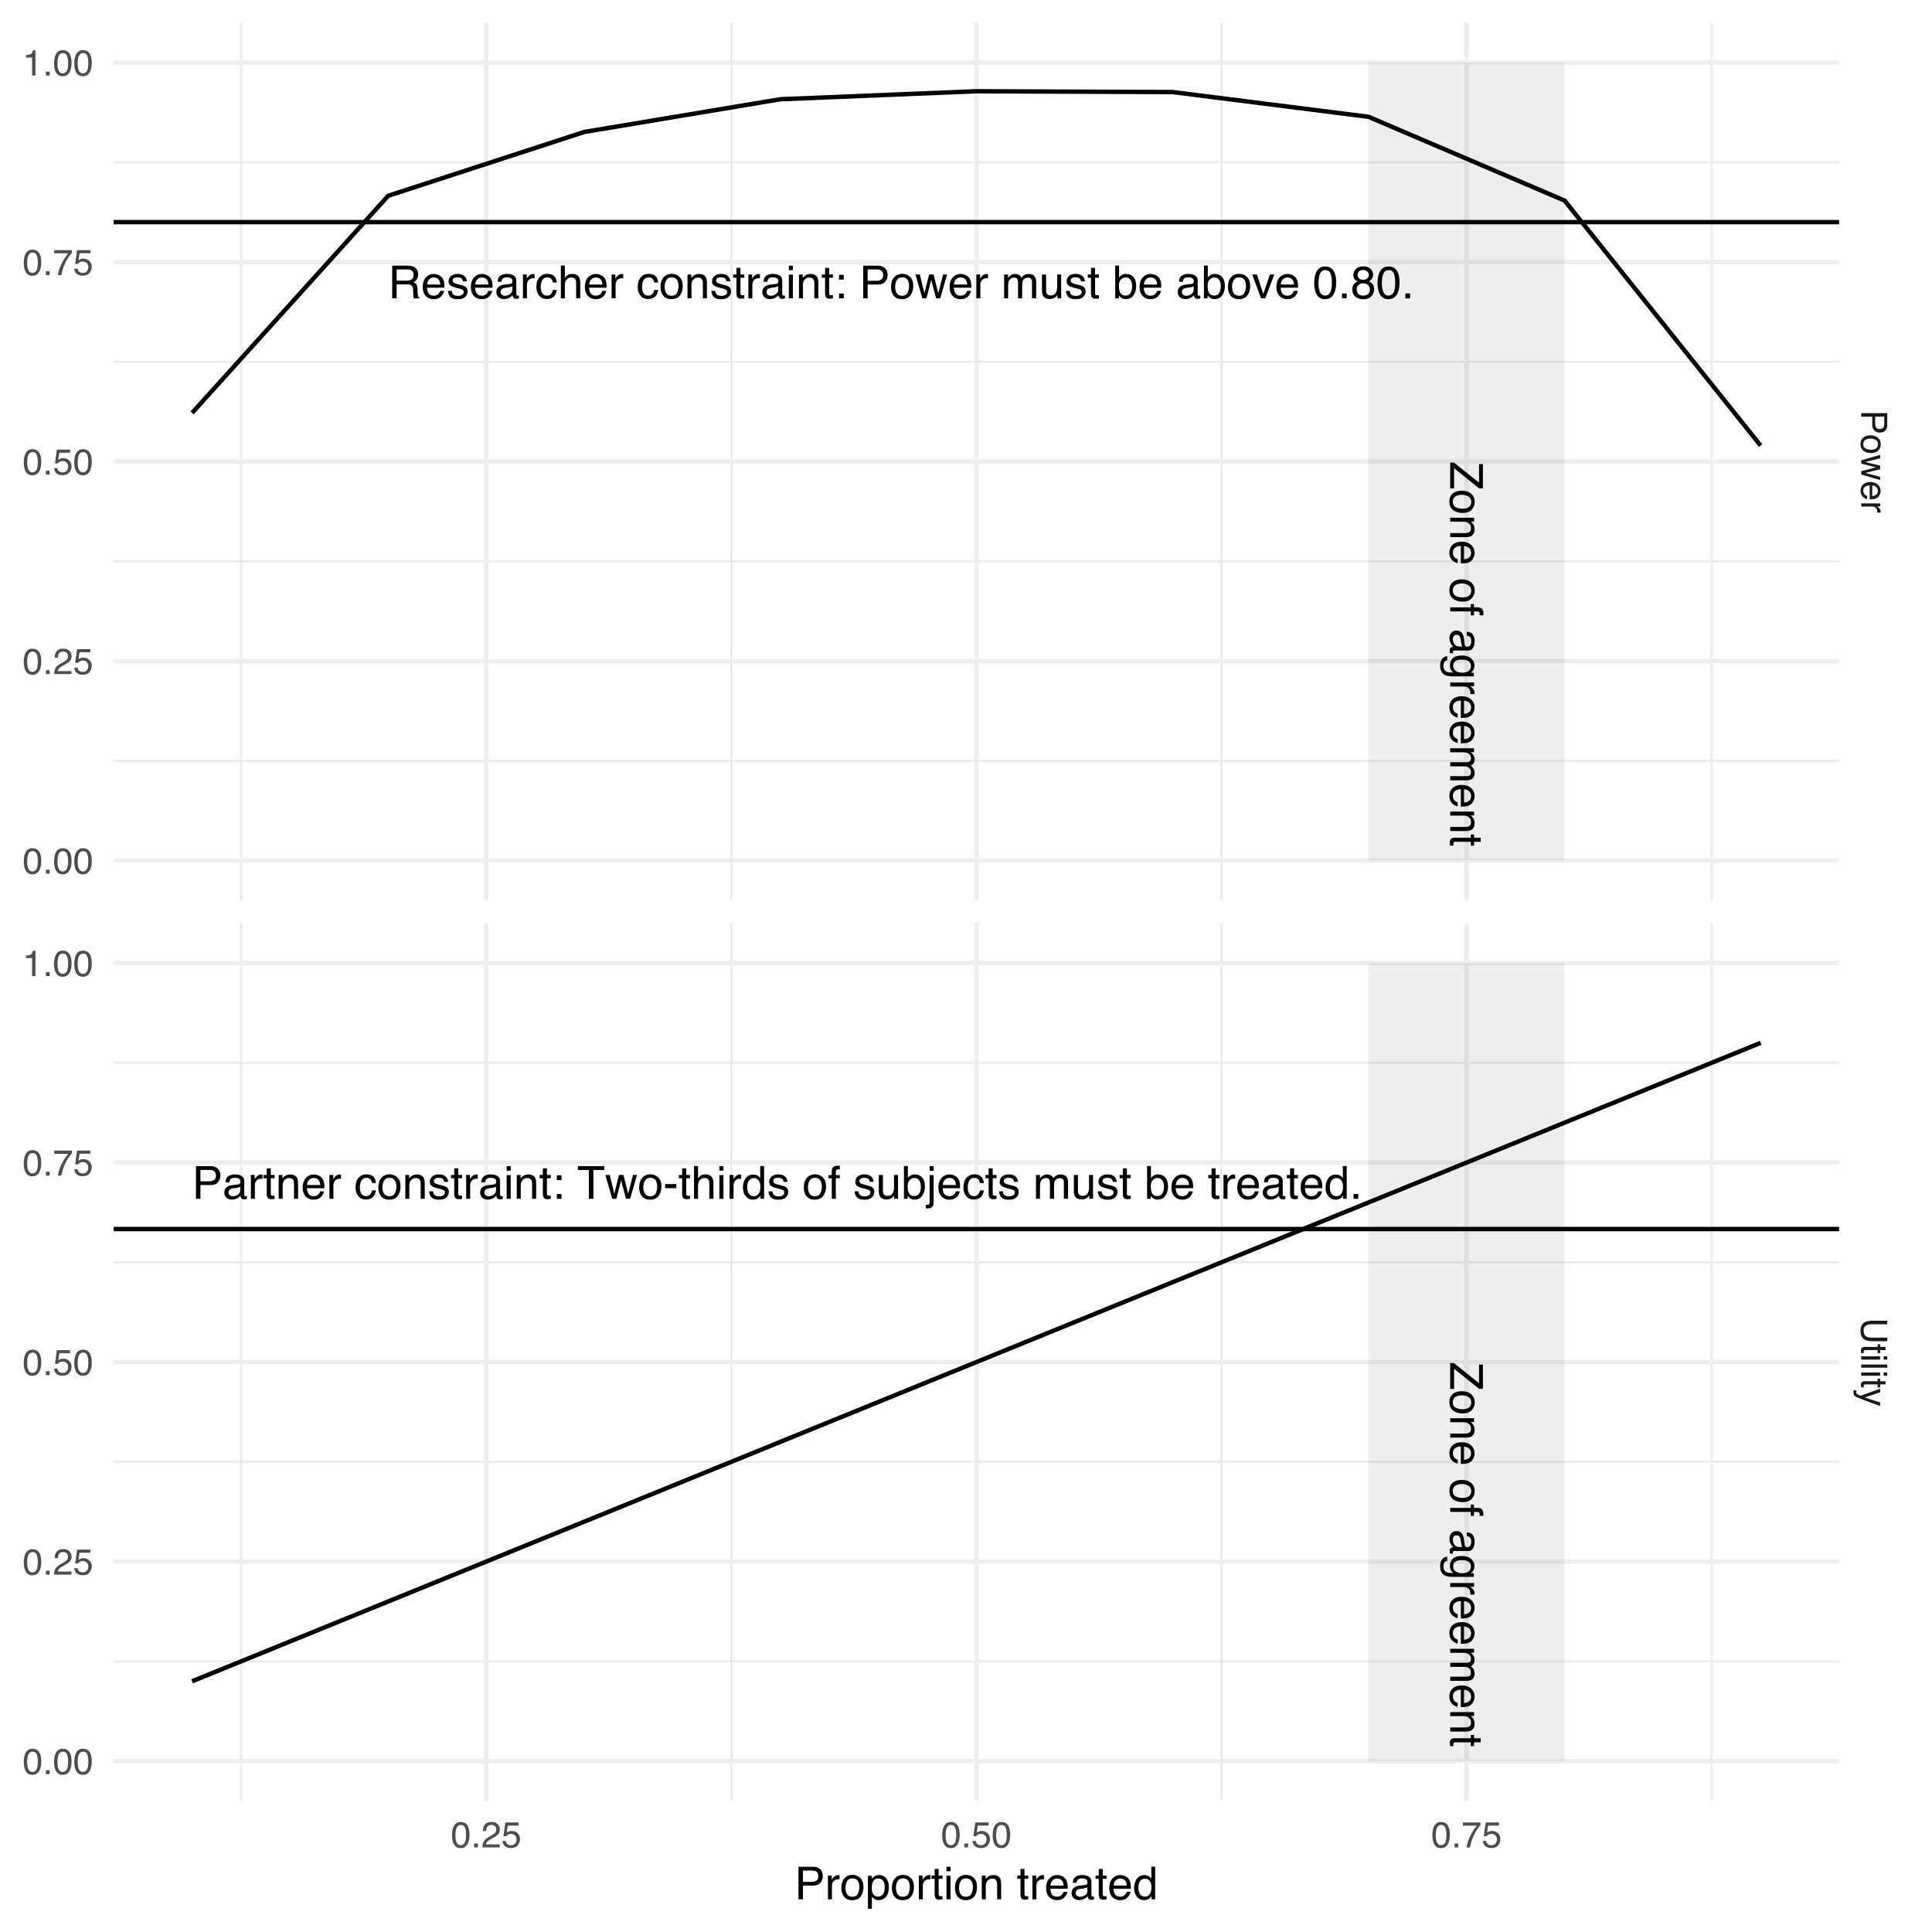 <?xml version="1.0" encoding="UTF-8"?>
<svg xmlns="http://www.w3.org/2000/svg" xmlns:xlink="http://www.w3.org/1999/xlink" width="468pt" height="468pt" viewBox="0 0 468 468" version="1.1">
<defs>
<g>
<symbol overflow="visible" id="glyph0-0">
<path style="stroke:none;" d="M 0.359 0 L 0.359 -7.922 L 6.641 -7.922 L 6.641 0 Z M 5.656 -1 L 5.656 -6.938 L 1.344 -6.938 L 1.344 -1 Z M 5.656 -1 "/>
</symbol>
<symbol overflow="visible" id="glyph0-1">
<path style="stroke:none;" d="M 4.531 -4.297 C 5.031 -4.297 5.426 -4.395 5.719 -4.594 C 6.008 -4.789 6.156 -5.156 6.156 -5.688 C 6.156 -6.25 5.953 -6.633 5.547 -6.844 C 5.328 -6.945 5.035 -7 4.672 -7 L 2.047 -7 L 2.047 -4.297 Z M 0.969 -7.922 L 4.641 -7.922 C 5.242 -7.922 5.742 -7.832 6.141 -7.656 C 6.879 -7.32 7.25 -6.695 7.25 -5.781 C 7.25 -5.312 7.148 -4.926 6.953 -4.625 C 6.754 -4.32 6.484 -4.078 6.141 -3.891 C 6.441 -3.766 6.672 -3.598 6.828 -3.391 C 6.984 -3.191 7.07 -2.863 7.094 -2.406 L 7.125 -1.344 C 7.133 -1.039 7.16 -0.812 7.203 -0.656 C 7.266 -0.406 7.379 -0.242 7.547 -0.172 L 7.547 0 L 6.234 0 C 6.203 -0.07 6.172 -0.16 6.141 -0.266 C 6.117 -0.367 6.102 -0.578 6.094 -0.891 L 6.031 -2.219 C 6.008 -2.727 5.816 -3.07 5.453 -3.25 C 5.242 -3.344 4.922 -3.391 4.484 -3.391 L 2.047 -3.391 L 2.047 0 L 0.969 0 Z M 0.969 -7.922 "/>
</symbol>
<symbol overflow="visible" id="glyph0-2">
<path style="stroke:none;" d="M 3.125 -5.906 C 3.531 -5.906 3.926 -5.805 4.312 -5.609 C 4.695 -5.422 4.988 -5.176 5.188 -4.875 C 5.383 -4.582 5.516 -4.238 5.578 -3.844 C 5.629 -3.582 5.656 -3.16 5.656 -2.578 L 1.422 -2.578 C 1.441 -1.992 1.582 -1.523 1.844 -1.172 C 2.102 -0.816 2.504 -0.641 3.047 -0.641 C 3.555 -0.641 3.961 -0.805 4.266 -1.141 C 4.43 -1.328 4.551 -1.551 4.625 -1.812 L 5.578 -1.812 C 5.555 -1.602 5.473 -1.367 5.328 -1.109 C 5.191 -0.848 5.035 -0.633 4.859 -0.469 C 4.555 -0.176 4.191 0.02 3.766 0.125 C 3.523 0.176 3.258 0.203 2.969 0.203 C 2.25 0.203 1.641 -0.055 1.141 -0.578 C 0.641 -1.098 0.391 -1.832 0.391 -2.781 C 0.391 -3.707 0.641 -4.457 1.141 -5.031 C 1.648 -5.613 2.312 -5.906 3.125 -5.906 Z M 4.672 -3.344 C 4.629 -3.77 4.535 -4.109 4.391 -4.359 C 4.117 -4.828 3.676 -5.062 3.062 -5.062 C 2.613 -5.062 2.238 -4.898 1.938 -4.578 C 1.633 -4.254 1.473 -3.844 1.453 -3.344 Z M 3.031 -5.922 Z M 3.031 -5.922 "/>
</symbol>
<symbol overflow="visible" id="glyph0-3">
<path style="stroke:none;" d="M 1.297 -1.812 C 1.316 -1.488 1.395 -1.238 1.531 -1.062 C 1.781 -0.75 2.207 -0.594 2.812 -0.594 C 3.164 -0.594 3.477 -0.672 3.75 -0.828 C 4.031 -0.984 4.172 -1.227 4.172 -1.562 C 4.172 -1.812 4.055 -2 3.828 -2.125 C 3.691 -2.207 3.414 -2.301 3 -2.406 L 2.234 -2.594 C 1.742 -2.719 1.379 -2.852 1.141 -3 C 0.723 -3.258 0.516 -3.625 0.516 -4.094 C 0.516 -4.633 0.711 -5.07 1.109 -5.406 C 1.504 -5.75 2.035 -5.922 2.703 -5.922 C 3.566 -5.922 4.191 -5.664 4.578 -5.156 C 4.816 -4.832 4.938 -4.484 4.938 -4.109 L 4.016 -4.109 C 3.992 -4.328 3.914 -4.531 3.781 -4.719 C 3.562 -4.969 3.176 -5.094 2.625 -5.094 C 2.258 -5.094 1.977 -5.02 1.781 -4.875 C 1.594 -4.738 1.5 -4.555 1.5 -4.328 C 1.5 -4.078 1.625 -3.879 1.875 -3.734 C 2.02 -3.641 2.234 -3.555 2.516 -3.484 L 3.156 -3.328 C 3.852 -3.16 4.32 -3 4.562 -2.844 C 4.938 -2.594 5.125 -2.203 5.125 -1.672 C 5.125 -1.16 4.926 -0.719 4.531 -0.344 C 4.145 0.031 3.551 0.219 2.75 0.219 C 1.895 0.219 1.285 0.023 0.922 -0.359 C 0.566 -0.754 0.379 -1.238 0.359 -1.812 Z M 2.719 -5.922 Z M 2.719 -5.922 "/>
</symbol>
<symbol overflow="visible" id="glyph0-4">
<path style="stroke:none;" d="M 1.453 -1.531 C 1.453 -1.25 1.555 -1.023 1.766 -0.859 C 1.973 -0.703 2.211 -0.625 2.484 -0.625 C 2.828 -0.625 3.16 -0.707 3.484 -0.875 C 4.023 -1.133 4.297 -1.562 4.297 -2.156 L 4.297 -2.938 C 4.172 -2.863 4.016 -2.801 3.828 -2.75 C 3.641 -2.695 3.457 -2.66 3.281 -2.641 L 2.703 -2.562 C 2.348 -2.52 2.082 -2.445 1.906 -2.344 C 1.602 -2.176 1.453 -1.906 1.453 -1.531 Z M 3.812 -3.5 C 4.031 -3.531 4.176 -3.625 4.25 -3.781 C 4.301 -3.863 4.328 -3.988 4.328 -4.156 C 4.328 -4.488 4.207 -4.727 3.969 -4.875 C 3.727 -5.02 3.391 -5.094 2.953 -5.094 C 2.453 -5.094 2.094 -4.957 1.875 -4.688 C 1.758 -4.531 1.68 -4.305 1.641 -4.016 L 0.734 -4.016 C 0.754 -4.723 0.984 -5.219 1.422 -5.5 C 1.867 -5.781 2.391 -5.922 2.984 -5.922 C 3.66 -5.922 4.211 -5.789 4.641 -5.531 C 5.055 -5.27 5.266 -4.867 5.266 -4.328 L 5.266 -1 C 5.266 -0.895 5.285 -0.812 5.328 -0.75 C 5.367 -0.688 5.457 -0.656 5.594 -0.656 C 5.633 -0.656 5.68 -0.656 5.734 -0.656 C 5.785 -0.664 5.844 -0.676 5.906 -0.688 L 5.906 0.031 C 5.758 0.07 5.645 0.098 5.562 0.109 C 5.477 0.117 5.367 0.125 5.234 0.125 C 4.898 0.125 4.66 0.004 4.516 -0.234 C 4.43 -0.359 4.375 -0.535 4.344 -0.766 C 4.145 -0.504 3.859 -0.281 3.484 -0.094 C 3.117 0.094 2.711 0.188 2.266 0.188 C 1.734 0.188 1.297 0.023 0.953 -0.297 C 0.609 -0.617 0.438 -1.023 0.438 -1.516 C 0.438 -2.047 0.602 -2.457 0.938 -2.75 C 1.281 -3.051 1.723 -3.238 2.266 -3.312 Z M 3 -5.922 Z M 3 -5.922 "/>
</symbol>
<symbol overflow="visible" id="glyph0-5">
<path style="stroke:none;" d="M 0.734 -5.781 L 1.656 -5.781 L 1.656 -4.781 C 1.738 -4.977 1.926 -5.211 2.219 -5.484 C 2.508 -5.766 2.848 -5.906 3.234 -5.906 C 3.254 -5.906 3.285 -5.898 3.328 -5.891 C 3.367 -5.891 3.441 -5.883 3.547 -5.875 L 3.547 -4.859 C 3.492 -4.867 3.441 -4.875 3.391 -4.875 C 3.336 -4.875 3.285 -4.875 3.234 -4.875 C 2.742 -4.875 2.363 -4.719 2.094 -4.406 C 1.832 -4.094 1.703 -3.734 1.703 -3.328 L 1.703 0 L 0.734 0 Z M 0.734 -5.781 "/>
</symbol>
<symbol overflow="visible" id="glyph0-6">
<path style="stroke:none;" d="M 2.938 -5.938 C 3.594 -5.938 4.125 -5.781 4.531 -5.469 C 4.938 -5.156 5.18 -4.609 5.266 -3.828 L 4.328 -3.828 C 4.266 -4.191 4.129 -4.488 3.922 -4.719 C 3.723 -4.957 3.395 -5.078 2.938 -5.078 C 2.32 -5.078 1.879 -4.773 1.609 -4.172 C 1.441 -3.773 1.359 -3.289 1.359 -2.719 C 1.359 -2.133 1.477 -1.645 1.719 -1.25 C 1.969 -0.852 2.352 -0.656 2.875 -0.656 C 3.281 -0.656 3.598 -0.781 3.828 -1.031 C 4.066 -1.281 4.234 -1.617 4.328 -2.047 L 5.266 -2.047 C 5.16 -1.273 4.891 -0.711 4.453 -0.359 C 4.023 -0.004 3.473 0.172 2.797 0.172 C 2.047 0.172 1.441 -0.102 0.984 -0.656 C 0.535 -1.207 0.312 -1.898 0.312 -2.734 C 0.312 -3.742 0.555 -4.531 1.047 -5.094 C 1.547 -5.656 2.176 -5.938 2.938 -5.938 Z M 2.781 -5.922 Z M 2.781 -5.922 "/>
</symbol>
<symbol overflow="visible" id="glyph0-7">
<path style="stroke:none;" d="M 0.719 -7.953 L 1.688 -7.953 L 1.688 -5 C 1.914 -5.289 2.117 -5.492 2.297 -5.609 C 2.609 -5.816 3 -5.922 3.469 -5.922 C 4.312 -5.922 4.879 -5.625 5.172 -5.031 C 5.336 -4.719 5.422 -4.273 5.422 -3.703 L 5.422 0 L 4.422 0 L 4.422 -3.641 C 4.422 -4.066 4.367 -4.379 4.266 -4.578 C 4.086 -4.891 3.754 -5.047 3.266 -5.047 C 2.867 -5.047 2.504 -4.906 2.172 -4.625 C 1.848 -4.352 1.688 -3.832 1.688 -3.062 L 1.688 0 L 0.719 0 Z M 0.719 -7.953 "/>
</symbol>
<symbol overflow="visible" id="glyph0-8">
<path style="stroke:none;" d=""/>
</symbol>
<symbol overflow="visible" id="glyph0-9">
<path style="stroke:none;" d="M 3 -0.625 C 3.645 -0.625 4.086 -0.867 4.328 -1.359 C 4.566 -1.848 4.688 -2.391 4.688 -2.984 C 4.688 -3.523 4.598 -3.961 4.422 -4.297 C 4.148 -4.828 3.68 -5.094 3.016 -5.094 C 2.422 -5.094 1.988 -4.863 1.719 -4.406 C 1.445 -3.957 1.312 -3.414 1.312 -2.781 C 1.312 -2.164 1.445 -1.648 1.719 -1.234 C 1.988 -0.828 2.414 -0.625 3 -0.625 Z M 3.047 -5.938 C 3.785 -5.938 4.41 -5.688 4.922 -5.188 C 5.441 -4.695 5.703 -3.973 5.703 -3.016 C 5.703 -2.078 5.473 -1.305 5.016 -0.703 C 4.566 -0.098 3.863 0.203 2.906 0.203 C 2.113 0.203 1.484 -0.062 1.016 -0.594 C 0.547 -1.133 0.312 -1.859 0.312 -2.766 C 0.312 -3.734 0.555 -4.504 1.047 -5.078 C 1.547 -5.648 2.211 -5.938 3.047 -5.938 Z M 3.016 -5.922 Z M 3.016 -5.922 "/>
</symbol>
<symbol overflow="visible" id="glyph0-10">
<path style="stroke:none;" d="M 0.719 -5.781 L 1.641 -5.781 L 1.641 -4.953 C 1.91 -5.297 2.195 -5.539 2.5 -5.688 C 2.812 -5.832 3.148 -5.906 3.516 -5.906 C 4.336 -5.906 4.895 -5.617 5.188 -5.047 C 5.344 -4.734 5.422 -4.285 5.422 -3.703 L 5.422 0 L 4.438 0 L 4.438 -3.641 C 4.438 -3.992 4.383 -4.281 4.281 -4.5 C 4.102 -4.852 3.789 -5.031 3.344 -5.031 C 3.113 -5.031 2.922 -5.008 2.766 -4.969 C 2.504 -4.883 2.273 -4.723 2.078 -4.484 C 1.91 -4.297 1.801 -4.098 1.75 -3.891 C 1.707 -3.691 1.688 -3.406 1.688 -3.031 L 1.688 0 L 0.719 0 Z M 3 -5.922 Z M 3 -5.922 "/>
</symbol>
<symbol overflow="visible" id="glyph0-11">
<path style="stroke:none;" d="M 0.906 -7.391 L 1.891 -7.391 L 1.891 -5.781 L 2.812 -5.781 L 2.812 -4.984 L 1.891 -4.984 L 1.891 -1.219 C 1.891 -1.008 1.957 -0.875 2.094 -0.812 C 2.164 -0.77 2.289 -0.75 2.469 -0.75 C 2.52 -0.75 2.57 -0.75 2.625 -0.75 C 2.676 -0.75 2.738 -0.754 2.812 -0.766 L 2.812 0 C 2.695 0.031 2.578 0.051 2.453 0.062 C 2.336 0.082 2.211 0.094 2.078 0.094 C 1.617 0.094 1.305 -0.02 1.141 -0.25 C 0.984 -0.488 0.906 -0.789 0.906 -1.156 L 0.906 -4.984 L 0.125 -4.984 L 0.125 -5.781 L 0.906 -5.781 Z M 0.906 -7.391 "/>
</symbol>
<symbol overflow="visible" id="glyph0-12">
<path style="stroke:none;" d="M 0.719 -5.75 L 1.703 -5.75 L 1.703 0 L 0.719 0 Z M 0.719 -7.922 L 1.703 -7.922 L 1.703 -6.828 L 0.719 -6.828 Z M 0.719 -7.922 "/>
</symbol>
<symbol overflow="visible" id="glyph0-13">
<path style="stroke:none;" d="M 1.219 -5.703 L 2.359 -5.703 L 2.359 -4.531 L 1.219 -4.531 Z M 1.219 -1.172 L 2.359 -1.172 L 2.359 0 L 1.219 0 Z M 1.219 -1.172 "/>
</symbol>
<symbol overflow="visible" id="glyph0-14">
<path style="stroke:none;" d="M 0.938 -7.922 L 4.516 -7.922 C 5.211 -7.922 5.773 -7.723 6.203 -7.328 C 6.641 -6.93 6.859 -6.375 6.859 -5.656 C 6.859 -5.031 6.664 -4.488 6.281 -4.031 C 5.895 -3.57 5.305 -3.344 4.516 -3.344 L 2.016 -3.344 L 2.016 0 L 0.938 0 Z M 5.781 -5.641 C 5.781 -6.223 5.562 -6.617 5.125 -6.828 C 4.895 -6.941 4.57 -7 4.156 -7 L 2.016 -7 L 2.016 -4.25 L 4.156 -4.25 C 4.633 -4.25 5.023 -4.352 5.328 -4.562 C 5.629 -4.77 5.781 -5.129 5.781 -5.641 Z M 5.781 -5.641 "/>
</symbol>
<symbol overflow="visible" id="glyph0-15">
<path style="stroke:none;" d="M 1.156 -5.781 L 2.266 -1.219 L 3.391 -5.781 L 4.484 -5.781 L 5.625 -1.25 L 6.797 -5.781 L 7.766 -5.781 L 6.094 0 L 5.094 0 L 3.906 -4.469 L 2.766 0 L 1.766 0 L 0.094 -5.781 Z M 1.156 -5.781 "/>
</symbol>
<symbol overflow="visible" id="glyph0-16">
<path style="stroke:none;" d="M 0.719 -5.781 L 1.672 -5.781 L 1.672 -4.953 C 1.898 -5.242 2.109 -5.453 2.297 -5.578 C 2.617 -5.797 2.984 -5.906 3.391 -5.906 C 3.848 -5.906 4.219 -5.789 4.5 -5.562 C 4.656 -5.438 4.801 -5.25 4.938 -5 C 5.145 -5.301 5.395 -5.523 5.688 -5.672 C 5.977 -5.828 6.305 -5.906 6.672 -5.906 C 7.453 -5.906 7.984 -5.625 8.266 -5.062 C 8.41 -4.758 8.484 -4.352 8.484 -3.844 L 8.484 0 L 7.469 0 L 7.469 -4.016 C 7.469 -4.398 7.375 -4.66 7.188 -4.797 C 7 -4.941 6.766 -5.016 6.484 -5.016 C 6.098 -5.016 5.77 -4.883 5.5 -4.625 C 5.227 -4.375 5.094 -3.953 5.094 -3.359 L 5.094 0 L 4.094 0 L 4.094 -3.766 C 4.094 -4.16 4.047 -4.445 3.953 -4.625 C 3.805 -4.895 3.535 -5.031 3.141 -5.031 C 2.766 -5.031 2.426 -4.891 2.125 -4.609 C 1.832 -4.328 1.688 -3.812 1.688 -3.062 L 1.688 0 L 0.719 0 Z M 0.719 -5.781 "/>
</symbol>
<symbol overflow="visible" id="glyph0-17">
<path style="stroke:none;" d="M 1.688 -5.781 L 1.688 -1.938 C 1.688 -1.645 1.734 -1.406 1.828 -1.219 C 1.992 -0.875 2.312 -0.703 2.781 -0.703 C 3.457 -0.703 3.922 -1.004 4.172 -1.609 C 4.305 -1.93 4.375 -2.375 4.375 -2.938 L 4.375 -5.781 L 5.344 -5.781 L 5.344 0 L 4.422 0 L 4.438 -0.859 C 4.312 -0.629 4.156 -0.441 3.969 -0.297 C 3.594 0.004 3.141 0.156 2.609 0.156 C 1.785 0.156 1.227 -0.117 0.938 -0.672 C 0.77 -0.961 0.688 -1.352 0.688 -1.844 L 0.688 -5.781 Z M 3.016 -5.922 Z M 3.016 -5.922 "/>
</symbol>
<symbol overflow="visible" id="glyph0-18">
<path style="stroke:none;" d="M 0.641 -7.953 L 1.578 -7.953 L 1.578 -5.078 C 1.797 -5.348 2.051 -5.555 2.344 -5.703 C 2.633 -5.848 2.953 -5.922 3.297 -5.922 C 4.016 -5.922 4.598 -5.672 5.047 -5.172 C 5.492 -4.68 5.719 -3.957 5.719 -3 C 5.719 -2.082 5.492 -1.32 5.047 -0.719 C 4.609 -0.113 4 0.188 3.219 0.188 C 2.781 0.188 2.41 0.078 2.109 -0.141 C 1.93 -0.266 1.738 -0.461 1.531 -0.734 L 1.531 0 L 0.641 0 Z M 3.156 -0.672 C 3.688 -0.672 4.082 -0.879 4.344 -1.297 C 4.602 -1.711 4.734 -2.266 4.734 -2.953 C 4.734 -3.555 4.602 -4.055 4.344 -4.453 C 4.082 -4.859 3.695 -5.062 3.188 -5.062 C 2.75 -5.062 2.363 -4.895 2.031 -4.562 C 1.695 -4.238 1.531 -3.703 1.531 -2.953 C 1.531 -2.41 1.598 -1.969 1.734 -1.625 C 1.984 -0.988 2.457 -0.672 3.156 -0.672 Z M 3.156 -0.672 "/>
</symbol>
<symbol overflow="visible" id="glyph0-19">
<path style="stroke:none;" d="M 1.188 -5.781 L 2.734 -1.078 L 4.344 -5.781 L 5.406 -5.781 L 3.219 0 L 2.188 0 L 0.062 -5.781 Z M 1.188 -5.781 "/>
</symbol>
<symbol overflow="visible" id="glyph0-20">
<path style="stroke:none;" d="M 2.984 -7.719 C 3.984 -7.719 4.707 -7.305 5.156 -6.484 C 5.5 -5.848 5.672 -4.977 5.672 -3.875 C 5.672 -2.82 5.516 -1.953 5.203 -1.266 C 4.754 -0.285 4.016 0.203 2.984 0.203 C 2.055 0.203 1.363 -0.195 0.906 -1 C 0.531 -1.664 0.344 -2.566 0.344 -3.703 C 0.344 -4.578 0.457 -5.332 0.688 -5.969 C 1.113 -7.133 1.879 -7.719 2.984 -7.719 Z M 2.984 -0.672 C 3.484 -0.672 3.879 -0.895 4.172 -1.344 C 4.473 -1.789 4.625 -2.617 4.625 -3.828 C 4.625 -4.711 4.516 -5.438 4.297 -6 C 4.086 -6.562 3.672 -6.844 3.047 -6.844 C 2.473 -6.844 2.051 -6.57 1.781 -6.031 C 1.52 -5.5 1.391 -4.711 1.391 -3.672 C 1.391 -2.879 1.477 -2.242 1.656 -1.766 C 1.906 -1.035 2.348 -0.672 2.984 -0.672 Z M 2.984 -0.672 "/>
</symbol>
<symbol overflow="visible" id="glyph0-21">
<path style="stroke:none;" d="M 0.938 -1.172 L 2.078 -1.172 L 2.078 0 L 0.938 0 Z M 0.938 -1.172 "/>
</symbol>
<symbol overflow="visible" id="glyph0-22">
<path style="stroke:none;" d="M 3 -4.484 C 3.426 -4.484 3.758 -4.602 4 -4.844 C 4.25 -5.082 4.375 -5.367 4.375 -5.703 C 4.375 -5.992 4.254 -6.258 4.016 -6.5 C 3.785 -6.738 3.438 -6.859 2.969 -6.859 C 2.5 -6.859 2.16 -6.738 1.953 -6.5 C 1.742 -6.258 1.641 -5.973 1.641 -5.641 C 1.641 -5.285 1.773 -5.004 2.047 -4.797 C 2.316 -4.586 2.633 -4.484 3 -4.484 Z M 3.062 -0.656 C 3.508 -0.656 3.879 -0.773 4.172 -1.016 C 4.473 -1.266 4.625 -1.629 4.625 -2.109 C 4.625 -2.609 4.473 -2.988 4.172 -3.25 C 3.867 -3.508 3.477 -3.641 3 -3.641 C 2.531 -3.641 2.148 -3.504 1.859 -3.234 C 1.566 -2.973 1.422 -2.609 1.422 -2.141 C 1.422 -1.742 1.551 -1.395 1.812 -1.094 C 2.082 -0.801 2.5 -0.656 3.062 -0.656 Z M 1.688 -4.109 C 1.414 -4.223 1.203 -4.359 1.047 -4.516 C 0.766 -4.805 0.625 -5.18 0.625 -5.641 C 0.625 -6.211 0.832 -6.707 1.25 -7.125 C 1.664 -7.539 2.258 -7.75 3.031 -7.75 C 3.77 -7.75 4.348 -7.551 4.766 -7.156 C 5.191 -6.77 5.406 -6.316 5.406 -5.797 C 5.406 -5.316 5.281 -4.926 5.031 -4.625 C 4.895 -4.457 4.68 -4.289 4.391 -4.125 C 4.711 -3.977 4.969 -3.812 5.156 -3.625 C 5.488 -3.258 5.656 -2.789 5.656 -2.219 C 5.656 -1.539 5.426 -0.961 4.969 -0.484 C 4.52 -0.016 3.879 0.219 3.047 0.219 C 2.297 0.219 1.66 0.016 1.141 -0.391 C 0.617 -0.797 0.359 -1.391 0.359 -2.172 C 0.359 -2.629 0.469 -3.02 0.688 -3.344 C 0.914 -3.676 1.25 -3.93 1.688 -4.109 Z M 1.688 -4.109 "/>
</symbol>
<symbol overflow="visible" id="glyph0-23">
<path style="stroke:none;" d="M 6.609 -7.922 L 6.609 -6.984 L 3.938 -6.984 L 3.938 0 L 2.844 0 L 2.844 -6.984 L 0.172 -6.984 L 0.172 -7.922 Z M 6.609 -7.922 "/>
</symbol>
<symbol overflow="visible" id="glyph0-24">
<path style="stroke:none;" d="M 0.453 -3.578 L 3.172 -3.578 L 3.172 -2.578 L 0.453 -2.578 Z M 0.453 -3.578 "/>
</symbol>
<symbol overflow="visible" id="glyph0-25">
<path style="stroke:none;" d="M 1.328 -2.828 C 1.328 -2.203 1.457 -1.68 1.719 -1.266 C 1.977 -0.848 2.398 -0.641 2.984 -0.641 C 3.43 -0.641 3.801 -0.832 4.094 -1.219 C 4.383 -1.602 4.531 -2.16 4.531 -2.891 C 4.531 -3.617 4.379 -4.156 4.078 -4.5 C 3.773 -4.852 3.406 -5.031 2.969 -5.031 C 2.477 -5.031 2.082 -4.844 1.781 -4.469 C 1.477 -4.094 1.328 -3.547 1.328 -2.828 Z M 2.781 -5.875 C 3.227 -5.875 3.602 -5.781 3.906 -5.594 C 4.07 -5.488 4.266 -5.301 4.484 -5.031 L 4.484 -7.953 L 5.422 -7.953 L 5.422 0 L 4.547 0 L 4.547 -0.797 C 4.316 -0.441 4.047 -0.188 3.734 -0.031 C 3.43 0.125 3.082 0.203 2.688 0.203 C 2.039 0.203 1.477 -0.066 1 -0.609 C 0.531 -1.148 0.297 -1.867 0.297 -2.766 C 0.297 -3.609 0.508 -4.336 0.938 -4.953 C 1.375 -5.566 1.988 -5.875 2.781 -5.875 Z M 2.781 -5.875 "/>
</symbol>
<symbol overflow="visible" id="glyph0-26">
<path style="stroke:none;" d="M 0.953 -6.656 C 0.961 -7.062 1.035 -7.359 1.172 -7.547 C 1.391 -7.867 1.82 -8.031 2.469 -8.031 C 2.531 -8.031 2.594 -8.031 2.656 -8.031 C 2.727 -8.031 2.805 -8.023 2.891 -8.016 L 2.891 -7.125 C 2.785 -7.133 2.707 -7.141 2.656 -7.141 C 2.613 -7.141 2.578 -7.141 2.547 -7.141 C 2.242 -7.141 2.062 -7.062 2 -6.906 C 1.945 -6.758 1.922 -6.375 1.922 -5.75 L 2.891 -5.75 L 2.891 -4.984 L 1.922 -4.984 L 1.922 0 L 0.953 0 L 0.953 -4.984 L 0.156 -4.984 L 0.156 -5.75 L 0.953 -5.75 Z M 0.953 -6.656 "/>
</symbol>
<symbol overflow="visible" id="glyph0-27">
<path style="stroke:none;" d="M 1.688 -6.797 L 0.719 -6.797 L 0.719 -7.922 L 1.688 -7.922 Z M -0.203 1.469 C 0.234 1.445 0.492 1.406 0.578 1.344 C 0.672 1.281 0.719 1.082 0.719 0.75 L 0.719 -5.75 L 1.688 -5.75 L 1.688 0.859 C 1.688 1.273 1.617 1.586 1.484 1.797 C 1.254 2.148 0.82 2.328 0.188 2.328 C 0.145 2.328 0.098 2.32 0.047 2.312 C -0.004 2.312 -0.086 2.305 -0.203 2.297 Z M -0.203 1.469 "/>
</symbol>
<symbol overflow="visible" id="glyph1-0">
<path style="stroke:none;" d="M 0 0.359 L 7.922 0.359 L 7.922 6.641 L 0 6.641 Z M 1 5.656 L 6.938 5.656 L 6.938 1.344 L 1 1.344 Z M 1 5.656 "/>
</symbol>
<symbol overflow="visible" id="glyph1-1">
<path style="stroke:none;" d="M 0.891 0.25 L 6.984 5.109 L 6.984 0.609 L 7.922 0.609 L 7.922 6.5 L 7 6.5 L 0.938 1.609 L 0.938 6.5 L 0 6.5 L 0 0.25 Z M 7.922 3.547 Z M 7.922 3.547 "/>
</symbol>
<symbol overflow="visible" id="glyph1-2">
<path style="stroke:none;" d="M 0.625 3 C 0.625 3.645 0.867 4.086 1.359 4.328 C 1.848 4.566 2.391 4.688 2.984 4.688 C 3.523 4.688 3.961 4.598 4.297 4.422 C 4.828 4.148 5.094 3.68 5.094 3.016 C 5.094 2.422 4.863 1.988 4.406 1.719 C 3.957 1.445 3.414 1.312 2.781 1.312 C 2.164 1.312 1.648 1.445 1.234 1.719 C 0.828 1.988 0.625 2.414 0.625 3 Z M 5.938 3.047 C 5.938 3.785 5.688 4.41 5.188 4.922 C 4.695 5.441 3.973 5.703 3.016 5.703 C 2.078 5.703 1.305 5.473 0.703 5.016 C 0.098 4.566 -0.203 3.863 -0.203 2.906 C -0.203 2.113 0.062 1.484 0.594 1.016 C 1.133 0.547 1.859 0.312 2.766 0.312 C 3.734 0.312 4.504 0.555 5.078 1.047 C 5.648 1.547 5.938 2.211 5.938 3.047 Z M 5.922 3.016 Z M 5.922 3.016 "/>
</symbol>
<symbol overflow="visible" id="glyph1-3">
<path style="stroke:none;" d="M 5.781 0.719 L 5.781 1.641 L 4.953 1.641 C 5.297 1.91 5.539 2.195 5.688 2.5 C 5.832 2.812 5.906 3.148 5.906 3.516 C 5.906 4.336 5.617 4.895 5.047 5.188 C 4.734 5.344 4.285 5.422 3.703 5.422 L 0 5.422 L 0 4.438 L 3.641 4.438 C 3.992 4.438 4.281 4.383 4.5 4.281 C 4.852 4.102 5.031 3.789 5.031 3.344 C 5.031 3.113 5.008 2.922 4.969 2.766 C 4.883 2.504 4.723 2.273 4.484 2.078 C 4.297 1.91 4.098 1.801 3.891 1.75 C 3.691 1.707 3.406 1.688 3.031 1.688 L 0 1.688 L 0 0.719 Z M 5.922 3 Z M 5.922 3 "/>
</symbol>
<symbol overflow="visible" id="glyph1-4">
<path style="stroke:none;" d="M 5.906 3.125 C 5.906 3.531 5.805 3.926 5.609 4.312 C 5.422 4.695 5.176 4.988 4.875 5.188 C 4.582 5.383 4.238 5.516 3.844 5.578 C 3.582 5.629 3.16 5.656 2.578 5.656 L 2.578 1.422 C 1.992 1.441 1.523 1.582 1.172 1.844 C 0.816 2.102 0.641 2.504 0.641 3.047 C 0.641 3.555 0.805 3.961 1.141 4.266 C 1.328 4.43 1.551 4.551 1.812 4.625 L 1.812 5.578 C 1.602 5.555 1.367 5.473 1.109 5.328 C 0.848 5.191 0.633 5.035 0.469 4.859 C 0.176 4.555 -0.02 4.191 -0.125 3.766 C -0.176 3.523 -0.203 3.258 -0.203 2.969 C -0.203 2.25 0.055 1.641 0.578 1.141 C 1.098 0.641 1.832 0.391 2.781 0.391 C 3.707 0.391 4.457 0.641 5.031 1.141 C 5.613 1.648 5.906 2.312 5.906 3.125 Z M 3.344 4.672 C 3.77 4.629 4.109 4.535 4.359 4.391 C 4.828 4.117 5.062 3.676 5.062 3.062 C 5.062 2.613 4.898 2.238 4.578 1.938 C 4.254 1.633 3.844 1.473 3.344 1.453 Z M 5.922 3.031 Z M 5.922 3.031 "/>
</symbol>
<symbol overflow="visible" id="glyph1-5">
<path style="stroke:none;" d=""/>
</symbol>
<symbol overflow="visible" id="glyph1-6">
<path style="stroke:none;" d="M 6.656 0.953 C 7.062 0.961 7.359 1.035 7.547 1.172 C 7.867 1.391 8.031 1.82 8.031 2.469 C 8.031 2.531 8.031 2.594 8.031 2.656 C 8.031 2.727 8.023 2.805 8.016 2.891 L 7.125 2.891 C 7.133 2.785 7.141 2.707 7.141 2.656 C 7.141 2.613 7.141 2.578 7.141 2.547 C 7.141 2.242 7.062 2.062 6.906 2 C 6.758 1.945 6.375 1.922 5.75 1.922 L 5.75 2.891 L 4.984 2.891 L 4.984 1.922 L 0 1.922 L 0 0.953 L 4.984 0.953 L 4.984 0.156 L 5.75 0.156 L 5.75 0.953 Z M 6.656 0.953 "/>
</symbol>
<symbol overflow="visible" id="glyph1-7">
<path style="stroke:none;" d="M 1.531 1.453 C 1.25 1.453 1.023 1.555 0.859 1.766 C 0.703 1.973 0.625 2.211 0.625 2.484 C 0.625 2.828 0.707 3.16 0.875 3.484 C 1.133 4.023 1.562 4.297 2.156 4.297 L 2.938 4.297 C 2.863 4.172 2.801 4.016 2.75 3.828 C 2.695 3.641 2.66 3.457 2.641 3.281 L 2.562 2.703 C 2.52 2.348 2.445 2.082 2.344 1.906 C 2.176 1.602 1.906 1.453 1.531 1.453 Z M 3.5 3.812 C 3.531 4.031 3.625 4.176 3.781 4.25 C 3.863 4.301 3.988 4.328 4.156 4.328 C 4.488 4.328 4.727 4.207 4.875 3.969 C 5.02 3.727 5.094 3.391 5.094 2.953 C 5.094 2.453 4.957 2.094 4.688 1.875 C 4.531 1.758 4.305 1.68 4.016 1.641 L 4.016 0.734 C 4.723 0.754 5.219 0.984 5.5 1.422 C 5.781 1.867 5.922 2.391 5.922 2.984 C 5.922 3.66 5.789 4.211 5.531 4.641 C 5.27 5.055 4.867 5.266 4.328 5.266 L 1 5.266 C 0.895 5.266 0.812 5.285 0.75 5.328 C 0.688 5.367 0.656 5.457 0.656 5.594 C 0.656 5.633 0.656 5.68 0.656 5.734 C 0.664 5.785 0.676 5.844 0.688 5.906 L -0.031 5.906 C -0.07 5.758 -0.098 5.645 -0.109 5.562 C -0.117 5.477 -0.125 5.367 -0.125 5.234 C -0.125 4.898 -0.004 4.66 0.234 4.516 C 0.359 4.43 0.535 4.375 0.766 4.344 C 0.504 4.145 0.281 3.859 0.094 3.484 C -0.094 3.117 -0.188 2.711 -0.188 2.266 C -0.188 1.734 -0.023 1.297 0.297 0.953 C 0.617 0.609 1.023 0.438 1.516 0.438 C 2.047 0.438 2.457 0.602 2.75 0.938 C 3.051 1.281 3.238 1.723 3.312 2.266 Z M 5.922 3 Z M 5.922 3 "/>
</symbol>
<symbol overflow="visible" id="glyph1-8">
<path style="stroke:none;" d="M 5.875 2.75 C 5.875 3.207 5.766 3.602 5.547 3.938 C 5.422 4.125 5.238 4.312 5 4.5 L 5.719 4.5 L 5.719 5.391 L 0.469 5.391 C -0.258 5.391 -0.836 5.285 -1.266 5.078 C -2.047 4.672 -2.438 3.906 -2.438 2.781 C -2.438 2.164 -2.297 1.645 -2.016 1.219 C -1.742 0.789 -1.312 0.551 -0.719 0.5 L -0.719 1.5 C -0.977 1.539 -1.176 1.633 -1.312 1.781 C -1.531 2 -1.641 2.344 -1.641 2.812 C -1.641 3.551 -1.379 4.035 -0.859 4.266 C -0.547 4.41 0.004 4.473 0.797 4.453 C 0.504 4.266 0.285 4.031 0.141 3.75 C 0.004 3.477 -0.062 3.117 -0.062 2.672 C -0.062 2.047 0.156 1.5 0.594 1.031 C 1.039 0.562 1.773 0.328 2.797 0.328 C 3.766 0.328 4.52 0.562 5.062 1.031 C 5.602 1.508 5.875 2.082 5.875 2.75 Z M 2.906 4.5 C 3.625 4.5 4.156 4.348 4.5 4.047 C 4.844 3.754 5.016 3.379 5.016 2.922 C 5.016 2.242 4.695 1.781 4.062 1.531 C 3.719 1.395 3.27 1.328 2.719 1.328 C 2.07 1.328 1.578 1.457 1.234 1.719 C 0.891 1.988 0.719 2.344 0.719 2.781 C 0.719 3.477 1.035 3.973 1.672 4.266 C 2.023 4.422 2.438 4.5 2.906 4.5 Z M 5.922 2.859 Z M 5.922 2.859 "/>
</symbol>
<symbol overflow="visible" id="glyph1-9">
<path style="stroke:none;" d="M 5.781 0.734 L 5.781 1.656 L 4.781 1.656 C 4.977 1.738 5.211 1.926 5.484 2.219 C 5.766 2.508 5.906 2.848 5.906 3.234 C 5.906 3.254 5.898 3.285 5.891 3.328 C 5.891 3.367 5.883 3.441 5.875 3.547 L 4.859 3.547 C 4.867 3.492 4.875 3.441 4.875 3.391 C 4.875 3.336 4.875 3.285 4.875 3.234 C 4.875 2.742 4.719 2.363 4.406 2.094 C 4.094 1.832 3.734 1.703 3.328 1.703 L 0 1.703 L 0 0.734 Z M 5.781 0.734 "/>
</symbol>
<symbol overflow="visible" id="glyph1-10">
<path style="stroke:none;" d="M 5.781 0.719 L 5.781 1.672 L 4.953 1.672 C 5.242 1.898 5.453 2.109 5.578 2.297 C 5.797 2.617 5.906 2.984 5.906 3.391 C 5.906 3.848 5.789 4.219 5.562 4.5 C 5.438 4.656 5.25 4.801 5 4.938 C 5.301 5.145 5.523 5.395 5.672 5.688 C 5.828 5.977 5.906 6.305 5.906 6.672 C 5.906 7.453 5.625 7.984 5.062 8.266 C 4.758 8.41 4.352 8.484 3.844 8.484 L 0 8.484 L 0 7.469 L 4.016 7.469 C 4.398 7.469 4.66 7.375 4.797 7.188 C 4.941 7 5.016 6.766 5.016 6.484 C 5.016 6.098 4.883 5.77 4.625 5.5 C 4.375 5.227 3.953 5.094 3.359 5.094 L 0 5.094 L 0 4.094 L 3.766 4.094 C 4.16 4.094 4.445 4.047 4.625 3.953 C 4.895 3.805 5.031 3.535 5.031 3.141 C 5.031 2.766 4.891 2.426 4.609 2.125 C 4.328 1.832 3.812 1.688 3.062 1.688 L 0 1.688 L 0 0.719 Z M 5.781 0.719 "/>
</symbol>
<symbol overflow="visible" id="glyph1-11">
<path style="stroke:none;" d="M 7.391 0.906 L 7.391 1.891 L 5.781 1.891 L 5.781 2.812 L 4.984 2.812 L 4.984 1.891 L 1.219 1.891 C 1.008 1.891 0.875 1.957 0.812 2.094 C 0.77 2.164 0.75 2.289 0.75 2.469 C 0.75 2.52 0.75 2.57 0.75 2.625 C 0.75 2.676 0.754 2.738 0.766 2.812 L 0 2.812 C -0.031 2.695 -0.051 2.578 -0.062 2.453 C -0.082 2.336 -0.094 2.211 -0.094 2.078 C -0.094 1.617 0.02 1.305 0.25 1.141 C 0.488 0.984 0.789 0.906 1.156 0.906 L 4.984 0.906 L 4.984 0.125 L 5.781 0.125 L 5.781 0.906 Z M 7.391 0.906 "/>
</symbol>
<symbol overflow="visible" id="glyph2-0">
<path style="stroke:none;" d="M 0 0.281 L 6.312 0.281 L 6.312 5.297 L 0 5.297 Z M 0.797 4.5 L 5.516 4.5 L 5.516 1.078 L 0.797 1.078 Z M 0.797 4.5 "/>
</symbol>
<symbol overflow="visible" id="glyph2-1">
<path style="stroke:none;" d="M 6.312 0.75 L 6.312 3.594 C 6.312 4.156 6.148 4.609 5.828 4.953 C 5.516 5.297 5.07 5.469 4.5 5.469 C 4.008 5.469 3.582 5.312 3.219 5 C 2.852 4.695 2.672 4.227 2.672 3.594 L 2.672 1.609 L 0 1.609 L 0 0.75 Z M 4.5 4.594 C 4.957 4.594 5.27 4.422 5.438 4.078 C 5.531 3.891 5.578 3.633 5.578 3.312 L 5.578 1.609 L 3.391 1.609 L 3.391 3.312 C 3.391 3.695 3.469 4.004 3.625 4.234 C 3.789 4.473 4.082 4.594 4.5 4.594 Z M 4.5 4.594 "/>
</symbol>
<symbol overflow="visible" id="glyph2-2">
<path style="stroke:none;" d="M 0.5 2.391 C 0.5 2.898 0.691 3.25 1.078 3.438 C 1.461 3.633 1.895 3.734 2.375 3.734 C 2.801 3.734 3.148 3.664 3.422 3.531 C 3.848 3.312 4.062 2.938 4.062 2.406 C 4.062 1.926 3.879 1.578 3.516 1.359 C 3.16 1.148 2.727 1.047 2.219 1.047 C 1.727 1.047 1.316 1.148 0.984 1.359 C 0.66 1.578 0.5 1.922 0.5 2.391 Z M 4.734 2.422 C 4.734 3.016 4.535 3.516 4.141 3.922 C 3.742 4.336 3.16 4.547 2.391 4.547 C 1.648 4.547 1.035 4.363 0.547 4 C 0.066 3.633 -0.172 3.07 -0.172 2.312 C -0.172 1.688 0.039 1.188 0.469 0.812 C 0.895 0.438 1.473 0.25 2.203 0.25 C 2.973 0.25 3.586 0.445 4.047 0.844 C 4.504 1.238 4.734 1.766 4.734 2.422 Z M 4.719 2.391 Z M 4.719 2.391 "/>
</symbol>
<symbol overflow="visible" id="glyph2-3">
<path style="stroke:none;" d="M 4.594 0.922 L 0.969 1.812 L 4.594 2.703 L 4.594 3.578 L 1 4.469 L 4.594 5.422 L 4.594 6.188 L 0 4.859 L 0 4.047 L 3.562 3.109 L 0 2.203 L 0 1.406 L 4.594 0.078 Z M 4.594 0.922 "/>
</symbol>
<symbol overflow="visible" id="glyph2-4">
<path style="stroke:none;" d="M 4.703 2.484 C 4.703 2.805 4.625 3.117 4.469 3.422 C 4.32 3.734 4.125 3.969 3.875 4.125 C 3.645 4.281 3.375 4.383 3.062 4.438 C 2.852 4.488 2.516 4.516 2.047 4.516 L 2.047 1.141 C 1.586 1.148 1.211 1.258 0.922 1.469 C 0.641 1.676 0.5 1.992 0.5 2.422 C 0.5 2.828 0.633 3.148 0.906 3.391 C 1.062 3.523 1.238 3.625 1.438 3.688 L 1.438 4.453 C 1.27 4.43 1.082 4.363 0.875 4.25 C 0.664 4.133 0.5 4.004 0.375 3.859 C 0.145 3.629 -0.008 3.344 -0.094 3 C -0.133 2.812 -0.156 2.598 -0.156 2.359 C -0.156 1.785 0.051 1.301 0.469 0.906 C 0.883 0.508 1.469 0.312 2.219 0.312 C 2.945 0.312 3.539 0.508 4 0.906 C 4.469 1.312 4.703 1.836 4.703 2.484 Z M 2.672 3.719 C 3.004 3.688 3.27 3.613 3.469 3.5 C 3.844 3.281 4.031 2.926 4.031 2.438 C 4.031 2.082 3.898 1.785 3.641 1.547 C 3.391 1.305 3.066 1.176 2.672 1.156 Z M 4.719 2.406 Z M 4.719 2.406 "/>
</symbol>
<symbol overflow="visible" id="glyph2-5">
<path style="stroke:none;" d="M 4.594 0.594 L 4.594 1.328 L 3.812 1.328 C 3.957 1.379 4.141 1.523 4.359 1.766 C 4.586 2.004 4.703 2.273 4.703 2.578 C 4.703 2.586 4.695 2.609 4.688 2.641 C 4.688 2.68 4.688 2.742 4.688 2.828 L 3.859 2.828 C 3.867 2.773 3.875 2.727 3.875 2.688 C 3.883 2.656 3.891 2.617 3.891 2.578 C 3.891 2.18 3.766 1.879 3.516 1.672 C 3.266 1.461 2.973 1.359 2.641 1.359 L 0 1.359 L 0 0.594 Z M 4.594 0.594 "/>
</symbol>
<symbol overflow="visible" id="glyph2-6">
<path style="stroke:none;" d="M 6.312 1.594 L 2.406 1.594 C 1.945 1.594 1.566 1.68 1.266 1.859 C 0.805 2.109 0.578 2.535 0.578 3.141 C 0.578 3.867 0.828 4.363 1.328 4.625 C 1.598 4.758 1.957 4.828 2.406 4.828 L 6.312 4.828 L 6.312 5.703 L 2.766 5.703 C 1.992 5.703 1.395 5.598 0.969 5.391 C 0.207 5.004 -0.172 4.281 -0.172 3.219 C -0.172 2.145 0.207 1.422 0.969 1.047 C 1.395 0.836 1.992 0.734 2.766 0.734 L 6.312 0.734 Z M 6.312 3.219 Z M 6.312 3.219 "/>
</symbol>
<symbol overflow="visible" id="glyph2-7">
<path style="stroke:none;" d="M 5.891 0.719 L 5.891 1.5 L 4.594 1.5 L 4.594 2.234 L 3.969 2.234 L 3.969 1.5 L 0.969 1.5 C 0.801 1.5 0.691 1.555 0.641 1.672 C 0.609 1.723 0.594 1.82 0.594 1.969 C 0.594 2 0.594 2.035 0.594 2.078 C 0.594 2.129 0.598 2.18 0.609 2.234 L 0 2.234 C -0.02 2.148 -0.035 2.055 -0.047 1.953 C -0.066 1.859 -0.078 1.758 -0.078 1.656 C -0.078 1.289 0.016 1.039 0.203 0.906 C 0.391 0.781 0.629 0.719 0.922 0.719 L 3.969 0.719 L 3.969 0.094 L 4.594 0.094 L 4.594 0.719 Z M 5.891 0.719 "/>
</symbol>
<symbol overflow="visible" id="glyph2-8">
<path style="stroke:none;" d="M 4.578 0.562 L 4.578 1.359 L 0 1.359 L 0 0.562 Z M 6.312 0.562 L 6.312 1.359 L 5.438 1.359 L 5.438 0.562 Z M 6.312 0.562 "/>
</symbol>
<symbol overflow="visible" id="glyph2-9">
<path style="stroke:none;" d="M 6.312 0.594 L 6.312 1.359 L 0 1.359 L 0 0.594 Z M 6.312 0.594 "/>
</symbol>
<symbol overflow="visible" id="glyph2-10">
<path style="stroke:none;" d="M 4.594 3.438 L 4.594 4.297 C 4.301 4.18 3.629 3.938 2.578 3.562 C 1.785 3.289 1.145 3.055 0.656 2.859 C -0.52 2.41 -1.238 2.094 -1.5 1.906 C -1.758 1.727 -1.891 1.414 -1.891 0.969 C -1.891 0.863 -1.883 0.781 -1.875 0.719 C -1.863 0.664 -1.848 0.594 -1.828 0.5 L -1.125 0.5 C -1.156 0.633 -1.176 0.734 -1.188 0.797 C -1.195 0.859 -1.203 0.91 -1.203 0.953 C -1.203 1.098 -1.176 1.203 -1.125 1.266 C -1.082 1.336 -1.023 1.395 -0.953 1.438 C -0.93 1.457 -0.812 1.508 -0.594 1.594 C -0.383 1.688 -0.234 1.754 -0.141 1.797 L 4.594 0.094 L 4.594 0.969 L 0.859 2.203 Z M 4.719 2.188 Z M 4.719 2.188 "/>
</symbol>
<symbol overflow="visible" id="glyph3-0">
<path style="stroke:none;" d="M 0.281 0 L 0.281 -6.312 L 5.297 -6.312 L 5.297 0 Z M 4.5 -0.797 L 4.5 -5.516 L 1.078 -5.516 L 1.078 -0.797 Z M 4.5 -0.797 "/>
</symbol>
<symbol overflow="visible" id="glyph3-1">
<path style="stroke:none;" d="M 2.375 -6.156 C 3.176 -6.156 3.754 -5.828 4.109 -5.172 C 4.379 -4.66 4.516 -3.961 4.516 -3.078 C 4.516 -2.242 4.391 -1.555 4.141 -1.016 C 3.785 -0.223 3.195 0.172 2.375 0.172 C 1.633 0.172 1.082 -0.148 0.719 -0.797 C 0.426 -1.328 0.281 -2.047 0.281 -2.953 C 0.281 -3.648 0.367 -4.25 0.547 -4.75 C 0.879 -5.688 1.488 -6.156 2.375 -6.156 Z M 2.375 -0.531 C 2.77 -0.531 3.086 -0.707 3.328 -1.062 C 3.566 -1.426 3.688 -2.086 3.688 -3.047 C 3.688 -3.754 3.598 -4.332 3.422 -4.781 C 3.254 -5.227 2.922 -5.453 2.422 -5.453 C 1.973 -5.453 1.641 -5.238 1.422 -4.812 C 1.211 -4.383 1.109 -3.754 1.109 -2.922 C 1.109 -2.297 1.176 -1.789 1.312 -1.406 C 1.52 -0.82 1.875 -0.531 2.375 -0.531 Z M 2.375 -0.531 "/>
</symbol>
<symbol overflow="visible" id="glyph3-2">
<path style="stroke:none;" d="M 0.75 -0.938 L 1.656 -0.938 L 1.656 0 L 0.75 0 Z M 0.75 -0.938 "/>
</symbol>
<symbol overflow="visible" id="glyph3-3">
<path style="stroke:none;" d="M 0.281 0 C 0.301 -0.531 0.406 -0.988 0.594 -1.375 C 0.789 -1.77 1.164 -2.129 1.719 -2.453 L 2.547 -2.922 C 2.91 -3.141 3.164 -3.328 3.312 -3.484 C 3.551 -3.711 3.672 -3.984 3.672 -4.297 C 3.672 -4.648 3.562 -4.93 3.344 -5.141 C 3.133 -5.359 2.848 -5.469 2.484 -5.469 C 1.961 -5.469 1.598 -5.266 1.391 -4.859 C 1.285 -4.648 1.227 -4.352 1.219 -3.969 L 0.422 -3.969 C 0.43 -4.5 0.531 -4.938 0.719 -5.281 C 1.051 -5.875 1.645 -6.172 2.5 -6.172 C 3.195 -6.172 3.707 -5.977 4.031 -5.594 C 4.363 -5.219 4.531 -4.797 4.531 -4.328 C 4.531 -3.836 4.352 -3.414 4 -3.062 C 3.801 -2.863 3.441 -2.617 2.922 -2.328 L 2.344 -2 C 2.062 -1.844 1.836 -1.695 1.672 -1.562 C 1.391 -1.312 1.211 -1.035 1.141 -0.734 L 4.5 -0.734 L 4.5 0 Z M 0.281 0 "/>
</symbol>
<symbol overflow="visible" id="glyph3-4">
<path style="stroke:none;" d="M 1.094 -1.562 C 1.133 -1.125 1.336 -0.82 1.703 -0.656 C 1.879 -0.57 2.094 -0.531 2.344 -0.531 C 2.801 -0.531 3.141 -0.676 3.359 -0.969 C 3.578 -1.258 3.688 -1.582 3.688 -1.938 C 3.688 -2.363 3.555 -2.691 3.297 -2.922 C 3.035 -3.16 2.719 -3.281 2.344 -3.281 C 2.082 -3.281 1.852 -3.227 1.656 -3.125 C 1.469 -3.02 1.305 -2.879 1.172 -2.703 L 0.5 -2.734 L 0.969 -6.047 L 4.172 -6.047 L 4.172 -5.297 L 1.562 -5.297 L 1.297 -3.594 C 1.43 -3.695 1.566 -3.773 1.703 -3.828 C 1.93 -3.93 2.195 -3.984 2.5 -3.984 C 3.062 -3.984 3.535 -3.801 3.922 -3.438 C 4.316 -3.07 4.516 -2.609 4.516 -2.047 C 4.516 -1.461 4.332 -0.945 3.969 -0.5 C 3.613 -0.062 3.047 0.156 2.266 0.156 C 1.754 0.156 1.305 0.016 0.922 -0.266 C 0.547 -0.547 0.332 -0.977 0.281 -1.562 Z M 1.094 -1.562 "/>
</symbol>
<symbol overflow="visible" id="glyph3-5">
<path style="stroke:none;" d="M 4.594 -6.047 L 4.594 -5.375 C 4.395 -5.176 4.129 -4.836 3.797 -4.359 C 3.473 -3.891 3.188 -3.379 2.938 -2.828 C 2.688 -2.297 2.5 -1.812 2.375 -1.375 C 2.289 -1.082 2.18 -0.625 2.047 0 L 1.203 0 C 1.391 -1.176 1.816 -2.344 2.484 -3.5 C 2.879 -4.188 3.289 -4.773 3.719 -5.266 L 0.328 -5.266 L 0.328 -6.047 Z M 4.594 -6.047 "/>
</symbol>
<symbol overflow="visible" id="glyph3-6">
<path style="stroke:none;" d="M 0.844 -4.359 L 0.844 -4.953 C 1.395 -5.004 1.781 -5.094 2 -5.219 C 2.227 -5.344 2.395 -5.645 2.5 -6.125 L 3.109 -6.125 L 3.109 0 L 2.297 0 L 2.297 -4.359 Z M 0.844 -4.359 "/>
</symbol>
<symbol overflow="visible" id="glyph4-0">
<path style="stroke:none;" d="M 0.359 0 L 0.359 -7.891 L 6.625 -7.891 L 6.625 0 Z M 5.625 -0.984 L 5.625 -6.906 L 1.344 -6.906 L 1.344 -0.984 Z M 5.625 -0.984 "/>
</symbol>
<symbol overflow="visible" id="glyph4-1">
<path style="stroke:none;" d="M 0.938 -7.891 L 4.484 -7.891 C 5.191 -7.891 5.758 -7.691 6.188 -7.297 C 6.613 -6.898 6.828 -6.344 6.828 -5.625 C 6.828 -5.008 6.633 -4.473 6.25 -4.016 C 5.875 -3.555 5.285 -3.328 4.484 -3.328 L 2.016 -3.328 L 2.016 0 L 0.938 0 Z M 5.75 -5.625 C 5.75 -6.207 5.535 -6.602 5.109 -6.812 C 4.867 -6.914 4.547 -6.969 4.141 -6.969 L 2.016 -6.969 L 2.016 -4.234 L 4.141 -4.234 C 4.617 -4.234 5.004 -4.332 5.297 -4.531 C 5.598 -4.738 5.75 -5.102 5.75 -5.625 Z M 5.75 -5.625 "/>
</symbol>
<symbol overflow="visible" id="glyph4-2">
<path style="stroke:none;" d="M 0.734 -5.75 L 1.656 -5.75 L 1.656 -4.766 C 1.727 -4.953 1.91 -5.18 2.203 -5.453 C 2.492 -5.734 2.832 -5.875 3.219 -5.875 C 3.238 -5.875 3.27 -5.875 3.312 -5.875 C 3.352 -5.875 3.426 -5.867 3.531 -5.859 L 3.531 -4.828 C 3.477 -4.836 3.426 -4.844 3.375 -4.844 C 3.32 -4.852 3.27 -4.859 3.219 -4.859 C 2.727 -4.859 2.352 -4.703 2.094 -4.391 C 1.832 -4.078 1.703 -3.719 1.703 -3.312 L 1.703 0 L 0.734 0 Z M 0.734 -5.75 "/>
</symbol>
<symbol overflow="visible" id="glyph4-3">
<path style="stroke:none;" d="M 2.984 -0.625 C 3.629 -0.625 4.07 -0.863 4.312 -1.344 C 4.551 -1.832 4.672 -2.375 4.672 -2.969 C 4.672 -3.508 4.582 -3.945 4.406 -4.281 C 4.133 -4.812 3.664 -5.078 3 -5.078 C 2.406 -5.078 1.973 -4.848 1.703 -4.391 C 1.441 -3.941 1.312 -3.398 1.312 -2.766 C 1.312 -2.148 1.441 -1.641 1.703 -1.234 C 1.973 -0.828 2.398 -0.625 2.984 -0.625 Z M 3.031 -5.922 C 3.77 -5.922 4.395 -5.672 4.906 -5.172 C 5.414 -4.68 5.672 -3.957 5.672 -3 C 5.672 -2.07 5.445 -1.305 5 -0.703 C 4.551 -0.098 3.852 0.203 2.906 0.203 C 2.113 0.203 1.484 -0.062 1.016 -0.594 C 0.547 -1.125 0.312 -1.844 0.312 -2.75 C 0.312 -3.719 0.555 -4.488 1.047 -5.062 C 1.535 -5.633 2.195 -5.922 3.031 -5.922 Z M 3 -5.891 Z M 3 -5.891 "/>
</symbol>
<symbol overflow="visible" id="glyph4-4">
<path style="stroke:none;" d="M 3.141 -0.656 C 3.586 -0.656 3.957 -0.844 4.25 -1.219 C 4.551 -1.594 4.703 -2.156 4.703 -2.906 C 4.703 -3.363 4.641 -3.758 4.516 -4.094 C 4.266 -4.727 3.805 -5.047 3.141 -5.047 C 2.461 -5.047 2.004 -4.711 1.766 -4.047 C 1.629 -3.68 1.562 -3.223 1.562 -2.672 C 1.562 -2.234 1.629 -1.859 1.766 -1.547 C 2.016 -0.953 2.473 -0.656 3.141 -0.656 Z M 0.641 -5.719 L 1.578 -5.719 L 1.578 -4.969 C 1.766 -5.227 1.973 -5.426 2.203 -5.562 C 2.535 -5.781 2.922 -5.891 3.359 -5.891 C 4.004 -5.891 4.555 -5.641 5.016 -5.141 C 5.473 -4.641 5.703 -3.926 5.703 -3 C 5.703 -1.75 5.375 -0.852 4.719 -0.312 C 4.301 0.02 3.816 0.188 3.266 0.188 C 2.828 0.188 2.461 0.094 2.172 -0.094 C 2.004 -0.195 1.812 -0.379 1.594 -0.641 L 1.594 2.297 L 0.641 2.297 Z M 0.641 -5.719 "/>
</symbol>
<symbol overflow="visible" id="glyph4-5">
<path style="stroke:none;" d="M 0.906 -7.359 L 1.875 -7.359 L 1.875 -5.75 L 2.797 -5.75 L 2.797 -4.969 L 1.875 -4.969 L 1.875 -1.203 C 1.875 -1.004 1.941 -0.875 2.078 -0.812 C 2.16 -0.77 2.285 -0.75 2.453 -0.75 C 2.504 -0.75 2.555 -0.75 2.609 -0.75 C 2.66 -0.75 2.723 -0.754 2.797 -0.766 L 2.797 0 C 2.68 0.031 2.562 0.051 2.438 0.062 C 2.32 0.082 2.195 0.094 2.062 0.094 C 1.613 0.094 1.305 -0.02 1.141 -0.25 C 0.984 -0.488 0.906 -0.789 0.906 -1.156 L 0.906 -4.969 L 0.125 -4.969 L 0.125 -5.75 L 0.906 -5.75 Z M 0.906 -7.359 "/>
</symbol>
<symbol overflow="visible" id="glyph4-6">
<path style="stroke:none;" d="M 0.703 -5.719 L 1.688 -5.719 L 1.688 0 L 0.703 0 Z M 0.703 -7.891 L 1.688 -7.891 L 1.688 -6.797 L 0.703 -6.797 Z M 0.703 -7.891 "/>
</symbol>
<symbol overflow="visible" id="glyph4-7">
<path style="stroke:none;" d="M 0.703 -5.75 L 1.625 -5.75 L 1.625 -4.938 C 1.895 -5.27 2.18 -5.508 2.484 -5.656 C 2.797 -5.801 3.133 -5.875 3.5 -5.875 C 4.32 -5.875 4.875 -5.594 5.156 -5.031 C 5.312 -4.719 5.391 -4.27 5.391 -3.688 L 5.391 0 L 4.422 0 L 4.422 -3.625 C 4.422 -3.977 4.367 -4.258 4.266 -4.469 C 4.086 -4.832 3.773 -5.016 3.328 -5.016 C 3.098 -5.016 2.91 -4.988 2.766 -4.938 C 2.492 -4.863 2.258 -4.707 2.062 -4.469 C 1.906 -4.281 1.801 -4.082 1.75 -3.875 C 1.695 -3.676 1.672 -3.391 1.672 -3.016 L 1.672 0 L 0.703 0 Z M 2.984 -5.891 Z M 2.984 -5.891 "/>
</symbol>
<symbol overflow="visible" id="glyph4-8">
<path style="stroke:none;" d=""/>
</symbol>
<symbol overflow="visible" id="glyph4-9">
<path style="stroke:none;" d="M 3.109 -5.875 C 3.516 -5.875 3.906 -5.781 4.281 -5.594 C 4.664 -5.406 4.961 -5.156 5.172 -4.844 C 5.359 -4.562 5.484 -4.223 5.547 -3.828 C 5.609 -3.566 5.641 -3.145 5.641 -2.562 L 1.422 -2.562 C 1.441 -1.977 1.578 -1.508 1.828 -1.156 C 2.086 -0.812 2.488 -0.641 3.031 -0.641 C 3.539 -0.641 3.945 -0.805 4.25 -1.141 C 4.414 -1.328 4.535 -1.551 4.609 -1.812 L 5.562 -1.812 C 5.531 -1.594 5.441 -1.352 5.297 -1.094 C 5.16 -0.832 5.004 -0.625 4.828 -0.469 C 4.535 -0.176 4.176 0.02 3.75 0.125 C 3.508 0.176 3.242 0.203 2.953 0.203 C 2.234 0.203 1.625 -0.055 1.125 -0.578 C 0.633 -1.098 0.391 -1.828 0.391 -2.766 C 0.391 -3.691 0.641 -4.441 1.141 -5.016 C 1.641 -5.586 2.297 -5.875 3.109 -5.875 Z M 4.641 -3.328 C 4.609 -3.754 4.52 -4.094 4.375 -4.344 C 4.102 -4.801 3.66 -5.031 3.047 -5.031 C 2.598 -5.031 2.223 -4.867 1.922 -4.547 C 1.629 -4.234 1.473 -3.828 1.453 -3.328 Z M 3.016 -5.891 Z M 3.016 -5.891 "/>
</symbol>
<symbol overflow="visible" id="glyph4-10">
<path style="stroke:none;" d="M 1.453 -1.531 C 1.453 -1.25 1.551 -1.023 1.75 -0.859 C 1.957 -0.703 2.203 -0.625 2.484 -0.625 C 2.816 -0.625 3.145 -0.703 3.469 -0.859 C 4.008 -1.117 4.281 -1.551 4.281 -2.156 L 4.281 -2.922 C 4.156 -2.848 4 -2.785 3.812 -2.734 C 3.633 -2.691 3.453 -2.656 3.266 -2.625 L 2.688 -2.562 C 2.332 -2.508 2.066 -2.438 1.891 -2.344 C 1.598 -2.164 1.453 -1.895 1.453 -1.531 Z M 3.797 -3.484 C 4.016 -3.516 4.16 -3.609 4.234 -3.766 C 4.273 -3.848 4.297 -3.973 4.297 -4.141 C 4.297 -4.461 4.176 -4.695 3.938 -4.844 C 3.707 -5 3.375 -5.078 2.938 -5.078 C 2.438 -5.078 2.082 -4.941 1.875 -4.672 C 1.75 -4.516 1.672 -4.289 1.641 -4 L 0.734 -4 C 0.754 -4.707 0.984 -5.195 1.422 -5.469 C 1.867 -5.75 2.383 -5.891 2.969 -5.891 C 3.645 -5.891 4.191 -5.758 4.609 -5.5 C 5.035 -5.25 5.25 -4.848 5.25 -4.297 L 5.25 -0.984 C 5.25 -0.891 5.266 -0.812 5.297 -0.75 C 5.336 -0.688 5.426 -0.656 5.562 -0.656 C 5.602 -0.656 5.648 -0.656 5.703 -0.656 C 5.766 -0.664 5.82 -0.676 5.875 -0.688 L 5.875 0.031 C 5.727 0.07 5.613 0.098 5.531 0.109 C 5.457 0.117 5.352 0.125 5.219 0.125 C 4.883 0.125 4.641 0.004 4.484 -0.234 C 4.41 -0.359 4.359 -0.535 4.328 -0.766 C 4.129 -0.504 3.844 -0.281 3.469 -0.094 C 3.102 0.094 2.695 0.188 2.25 0.188 C 1.719 0.188 1.281 0.023 0.938 -0.297 C 0.602 -0.617 0.438 -1.023 0.438 -1.516 C 0.438 -2.047 0.602 -2.457 0.938 -2.75 C 1.27 -3.039 1.707 -3.223 2.25 -3.297 Z M 2.984 -5.891 Z M 2.984 -5.891 "/>
</symbol>
<symbol overflow="visible" id="glyph4-11">
<path style="stroke:none;" d="M 1.328 -2.812 C 1.328 -2.195 1.457 -1.68 1.719 -1.266 C 1.977 -0.848 2.395 -0.641 2.969 -0.641 C 3.414 -0.641 3.781 -0.832 4.062 -1.219 C 4.352 -1.602 4.5 -2.156 4.5 -2.875 C 4.5 -3.602 4.348 -4.141 4.047 -4.484 C 3.754 -4.836 3.391 -5.016 2.953 -5.016 C 2.473 -5.016 2.082 -4.828 1.781 -4.453 C 1.477 -4.078 1.328 -3.531 1.328 -2.812 Z M 2.781 -5.859 C 3.219 -5.859 3.586 -5.766 3.891 -5.578 C 4.055 -5.473 4.25 -5.285 4.469 -5.016 L 4.469 -7.922 L 5.391 -7.922 L 5.391 0 L 4.531 0 L 4.531 -0.797 C 4.301 -0.441 4.031 -0.188 3.719 -0.031 C 3.414 0.125 3.066 0.203 2.672 0.203 C 2.023 0.203 1.469 -0.062 1 -0.594 C 0.531 -1.133 0.297 -1.852 0.297 -2.75 C 0.297 -3.594 0.508 -4.32 0.938 -4.938 C 1.363 -5.551 1.977 -5.859 2.781 -5.859 Z M 2.781 -5.859 "/>
</symbol>
</g>
<clipPath id="clip1">
  <path d="M 27.539 184 L 445.496 184 L 445.496 185 L 27.539 185 Z M 27.539 184 "/>
</clipPath>
<clipPath id="clip2">
  <path d="M 27.539 135 L 445.496 135 L 445.496 137 L 27.539 137 Z M 27.539 135 "/>
</clipPath>
<clipPath id="clip3">
  <path d="M 27.539 87 L 445.496 87 L 445.496 88 L 27.539 88 Z M 27.539 87 "/>
</clipPath>
<clipPath id="clip4">
  <path d="M 27.539 39 L 445.496 39 L 445.496 40 L 27.539 40 Z M 27.539 39 "/>
</clipPath>
<clipPath id="clip5">
  <path d="M 58 5.48 L 59 5.48 L 59 218.133 L 58 218.133 Z M 58 5.48 "/>
</clipPath>
<clipPath id="clip6">
  <path d="M 176 5.48 L 178 5.48 L 178 218.133 L 176 218.133 Z M 176 5.48 "/>
</clipPath>
<clipPath id="clip7">
  <path d="M 295 5.48 L 297 5.48 L 297 218.133 L 295 218.133 Z M 295 5.48 "/>
</clipPath>
<clipPath id="clip8">
  <path d="M 414 5.48 L 415 5.48 L 415 218.133 L 414 218.133 Z M 414 5.48 "/>
</clipPath>
<clipPath id="clip9">
  <path d="M 27.539 207 L 445.496 207 L 445.496 210 L 27.539 210 Z M 27.539 207 "/>
</clipPath>
<clipPath id="clip10">
  <path d="M 27.539 159 L 445.496 159 L 445.496 161 L 27.539 161 Z M 27.539 159 "/>
</clipPath>
<clipPath id="clip11">
  <path d="M 27.539 111 L 445.496 111 L 445.496 113 L 27.539 113 Z M 27.539 111 "/>
</clipPath>
<clipPath id="clip12">
  <path d="M 27.539 62 L 445.496 62 L 445.496 65 L 27.539 65 Z M 27.539 62 "/>
</clipPath>
<clipPath id="clip13">
  <path d="M 27.539 14 L 445.496 14 L 445.496 16 L 27.539 16 Z M 27.539 14 "/>
</clipPath>
<clipPath id="clip14">
  <path d="M 117 5.48 L 119 5.48 L 119 218.133 L 117 218.133 Z M 117 5.48 "/>
</clipPath>
<clipPath id="clip15">
  <path d="M 235 5.48 L 238 5.48 L 238 218.133 L 235 218.133 Z M 235 5.48 "/>
</clipPath>
<clipPath id="clip16">
  <path d="M 354 5.48 L 356 5.48 L 356 218.133 L 354 218.133 Z M 354 5.48 "/>
</clipPath>
<clipPath id="clip17">
  <path d="M 27.539 53 L 445.496 53 L 445.496 55 L 27.539 55 Z M 27.539 53 "/>
</clipPath>
<clipPath id="clip18">
  <path d="M 27.539 402 L 445.496 402 L 445.496 403 L 27.539 403 Z M 27.539 402 "/>
</clipPath>
<clipPath id="clip19">
  <path d="M 27.539 353 L 445.496 353 L 445.496 355 L 27.539 355 Z M 27.539 353 "/>
</clipPath>
<clipPath id="clip20">
  <path d="M 27.539 305 L 445.496 305 L 445.496 307 L 27.539 307 Z M 27.539 305 "/>
</clipPath>
<clipPath id="clip21">
  <path d="M 27.539 257 L 445.496 257 L 445.496 258 L 27.539 258 Z M 27.539 257 "/>
</clipPath>
<clipPath id="clip22">
  <path d="M 58 223.613 L 59 223.613 L 59 436.266 L 58 436.266 Z M 58 223.613 "/>
</clipPath>
<clipPath id="clip23">
  <path d="M 176 223.613 L 178 223.613 L 178 436.266 L 176 436.266 Z M 176 223.613 "/>
</clipPath>
<clipPath id="clip24">
  <path d="M 295 223.613 L 297 223.613 L 297 436.266 L 295 436.266 Z M 295 223.613 "/>
</clipPath>
<clipPath id="clip25">
  <path d="M 414 223.613 L 415 223.613 L 415 436.266 L 414 436.266 Z M 414 223.613 "/>
</clipPath>
<clipPath id="clip26">
  <path d="M 27.539 426 L 445.496 426 L 445.496 428 L 27.539 428 Z M 27.539 426 "/>
</clipPath>
<clipPath id="clip27">
  <path d="M 27.539 377 L 445.496 377 L 445.496 379 L 27.539 379 Z M 27.539 377 "/>
</clipPath>
<clipPath id="clip28">
  <path d="M 27.539 329 L 445.496 329 L 445.496 331 L 27.539 331 Z M 27.539 329 "/>
</clipPath>
<clipPath id="clip29">
  <path d="M 27.539 281 L 445.496 281 L 445.496 283 L 27.539 283 Z M 27.539 281 "/>
</clipPath>
<clipPath id="clip30">
  <path d="M 27.539 232 L 445.496 232 L 445.496 234 L 27.539 234 Z M 27.539 232 "/>
</clipPath>
<clipPath id="clip31">
  <path d="M 117 223.613 L 119 223.613 L 119 436.266 L 117 436.266 Z M 117 223.613 "/>
</clipPath>
<clipPath id="clip32">
  <path d="M 235 223.613 L 238 223.613 L 238 436.266 L 235 436.266 Z M 235 223.613 "/>
</clipPath>
<clipPath id="clip33">
  <path d="M 354 223.613 L 356 223.613 L 356 436.266 L 354 436.266 Z M 354 223.613 "/>
</clipPath>
<clipPath id="clip34">
  <path d="M 27.539 297 L 445.496 297 L 445.496 299 L 27.539 299 Z M 27.539 297 "/>
</clipPath>
</defs>
<g id="surface2820">
<rect x="0" y="0" width="468" height="468" style="fill:rgb(100%,100%,100%);fill-opacity:1;stroke:none;"/>
<g clip-path="url(#clip1)" clip-rule="nonzero">
<path style="fill:none;stroke-width:0.533;stroke-linecap:butt;stroke-linejoin:round;stroke:rgb(92.157%,92.157%,92.157%);stroke-opacity:1;stroke-miterlimit:10;" d="M 27.539 184.301 L 445.496 184.301 "/>
</g>
<g clip-path="url(#clip2)" clip-rule="nonzero">
<path style="fill:none;stroke-width:0.533;stroke-linecap:butt;stroke-linejoin:round;stroke:rgb(92.157%,92.157%,92.157%);stroke-opacity:1;stroke-miterlimit:10;" d="M 27.539 135.973 L 445.496 135.973 "/>
</g>
<g clip-path="url(#clip3)" clip-rule="nonzero">
<path style="fill:none;stroke-width:0.533;stroke-linecap:butt;stroke-linejoin:round;stroke:rgb(92.157%,92.157%,92.157%);stroke-opacity:1;stroke-miterlimit:10;" d="M 27.539 87.641 L 445.496 87.641 "/>
</g>
<g clip-path="url(#clip4)" clip-rule="nonzero">
<path style="fill:none;stroke-width:0.533;stroke-linecap:butt;stroke-linejoin:round;stroke:rgb(92.157%,92.157%,92.157%);stroke-opacity:1;stroke-miterlimit:10;" d="M 27.539 39.312 L 445.496 39.312 "/>
</g>
<g clip-path="url(#clip5)" clip-rule="nonzero">
<path style="fill:none;stroke-width:0.533;stroke-linecap:butt;stroke-linejoin:round;stroke:rgb(92.157%,92.157%,92.157%);stroke-opacity:1;stroke-miterlimit:10;" d="M 58.41 218.133 L 58.41 5.48 "/>
</g>
<g clip-path="url(#clip6)" clip-rule="nonzero">
<path style="fill:none;stroke-width:0.533;stroke-linecap:butt;stroke-linejoin:round;stroke:rgb(92.157%,92.157%,92.157%);stroke-opacity:1;stroke-miterlimit:10;" d="M 177.148 218.133 L 177.148 5.48 "/>
</g>
<g clip-path="url(#clip7)" clip-rule="nonzero">
<path style="fill:none;stroke-width:0.533;stroke-linecap:butt;stroke-linejoin:round;stroke:rgb(92.157%,92.157%,92.157%);stroke-opacity:1;stroke-miterlimit:10;" d="M 295.887 218.133 L 295.887 5.48 "/>
</g>
<g clip-path="url(#clip8)" clip-rule="nonzero">
<path style="fill:none;stroke-width:0.533;stroke-linecap:butt;stroke-linejoin:round;stroke:rgb(92.157%,92.157%,92.157%);stroke-opacity:1;stroke-miterlimit:10;" d="M 414.621 218.133 L 414.621 5.48 "/>
</g>
<g clip-path="url(#clip9)" clip-rule="nonzero">
<path style="fill:none;stroke-width:1.067;stroke-linecap:butt;stroke-linejoin:round;stroke:rgb(93.333%,93.333%,93.333%);stroke-opacity:1;stroke-miterlimit:10;" d="M 27.539 208.469 L 445.496 208.469 "/>
</g>
<g clip-path="url(#clip10)" clip-rule="nonzero">
<path style="fill:none;stroke-width:1.067;stroke-linecap:butt;stroke-linejoin:round;stroke:rgb(93.333%,93.333%,93.333%);stroke-opacity:1;stroke-miterlimit:10;" d="M 27.539 160.137 L 445.496 160.137 "/>
</g>
<g clip-path="url(#clip11)" clip-rule="nonzero">
<path style="fill:none;stroke-width:1.067;stroke-linecap:butt;stroke-linejoin:round;stroke:rgb(93.333%,93.333%,93.333%);stroke-opacity:1;stroke-miterlimit:10;" d="M 27.539 111.805 L 445.496 111.805 "/>
</g>
<g clip-path="url(#clip12)" clip-rule="nonzero">
<path style="fill:none;stroke-width:1.067;stroke-linecap:butt;stroke-linejoin:round;stroke:rgb(93.333%,93.333%,93.333%);stroke-opacity:1;stroke-miterlimit:10;" d="M 27.539 63.477 L 445.496 63.477 "/>
</g>
<g clip-path="url(#clip13)" clip-rule="nonzero">
<path style="fill:none;stroke-width:1.067;stroke-linecap:butt;stroke-linejoin:round;stroke:rgb(93.333%,93.333%,93.333%);stroke-opacity:1;stroke-miterlimit:10;" d="M 27.539 15.145 L 445.496 15.145 "/>
</g>
<g clip-path="url(#clip14)" clip-rule="nonzero">
<path style="fill:none;stroke-width:1.067;stroke-linecap:butt;stroke-linejoin:round;stroke:rgb(93.333%,93.333%,93.333%);stroke-opacity:1;stroke-miterlimit:10;" d="M 117.777 218.133 L 117.777 5.48 "/>
</g>
<g clip-path="url(#clip15)" clip-rule="nonzero">
<path style="fill:none;stroke-width:1.067;stroke-linecap:butt;stroke-linejoin:round;stroke:rgb(93.333%,93.333%,93.333%);stroke-opacity:1;stroke-miterlimit:10;" d="M 236.516 218.133 L 236.516 5.48 "/>
</g>
<g clip-path="url(#clip16)" clip-rule="nonzero">
<path style="fill:none;stroke-width:1.067;stroke-linecap:butt;stroke-linejoin:round;stroke:rgb(93.333%,93.333%,93.333%);stroke-opacity:1;stroke-miterlimit:10;" d="M 355.254 218.133 L 355.254 5.48 "/>
</g>
<path style=" stroke:none;fill-rule:nonzero;fill:rgb(34.902%,34.902%,34.902%);fill-opacity:0.102;" d="M 331.508 208.469 L 379.004 208.469 L 379.004 15.148 L 331.508 15.148 Z M 331.508 208.469 "/>
<path style="fill:none;stroke-width:1.067;stroke-linecap:butt;stroke-linejoin:round;stroke:rgb(0%,0%,0%);stroke-opacity:1;stroke-miterlimit:10;" d="M 46.535 100.016 L 94.031 47.43 L 141.527 31.965 L 189.023 24.039 L 236.516 22.105 L 284.012 22.297 L 331.508 28.293 L 379 48.59 L 426.496 107.941 "/>
<g style="fill:rgb(0%,0%,0%);fill-opacity:1;">
  <use xlink:href="#glyph0-1" x="94.031" y="72.27"/>
  <use xlink:href="#glyph0-2" x="102.004" y="72.27"/>
  <use xlink:href="#glyph0-3" x="108.143" y="72.27"/>
  <use xlink:href="#glyph0-2" x="113.663" y="72.27"/>
  <use xlink:href="#glyph0-4" x="119.803" y="72.27"/>
  <use xlink:href="#glyph0-5" x="125.943" y="72.27"/>
  <use xlink:href="#glyph0-6" x="129.619" y="72.27"/>
  <use xlink:href="#glyph0-7" x="135.139" y="72.27"/>
  <use xlink:href="#glyph0-2" x="141.279" y="72.27"/>
  <use xlink:href="#glyph0-5" x="147.418" y="72.27"/>
  <use xlink:href="#glyph0-8" x="151.095" y="72.27"/>
  <use xlink:href="#glyph0-6" x="154.162" y="72.27"/>
  <use xlink:href="#glyph0-9" x="159.682" y="72.27"/>
  <use xlink:href="#glyph0-10" x="165.821" y="72.27"/>
  <use xlink:href="#glyph0-3" x="171.961" y="72.27"/>
  <use xlink:href="#glyph0-11" x="177.481" y="72.27"/>
  <use xlink:href="#glyph0-5" x="180.548" y="72.27"/>
  <use xlink:href="#glyph0-4" x="184.224" y="72.27"/>
  <use xlink:href="#glyph0-12" x="190.364" y="72.27"/>
  <use xlink:href="#glyph0-10" x="192.817" y="72.27"/>
  <use xlink:href="#glyph0-11" x="198.957" y="72.27"/>
  <use xlink:href="#glyph0-13" x="202.024" y="72.27"/>
  <use xlink:href="#glyph0-8" x="205.091" y="72.27"/>
  <use xlink:href="#glyph0-14" x="208.158" y="72.27"/>
  <use xlink:href="#glyph0-9" x="215.522" y="72.27"/>
  <use xlink:href="#glyph0-15" x="221.661" y="72.27"/>
  <use xlink:href="#glyph0-2" x="229.634" y="72.27"/>
  <use xlink:href="#glyph0-5" x="235.773" y="72.27"/>
  <use xlink:href="#glyph0-8" x="239.45" y="72.27"/>
  <use xlink:href="#glyph0-16" x="242.517" y="72.27"/>
  <use xlink:href="#glyph0-17" x="251.713" y="72.27"/>
  <use xlink:href="#glyph0-3" x="257.853" y="72.27"/>
  <use xlink:href="#glyph0-11" x="263.373" y="72.27"/>
  <use xlink:href="#glyph0-8" x="266.44" y="72.27"/>
  <use xlink:href="#glyph0-18" x="269.507" y="72.27"/>
  <use xlink:href="#glyph0-2" x="275.647" y="72.27"/>
  <use xlink:href="#glyph0-8" x="281.786" y="72.27"/>
  <use xlink:href="#glyph0-4" x="284.854" y="72.27"/>
  <use xlink:href="#glyph0-18" x="290.993" y="72.27"/>
  <use xlink:href="#glyph0-9" x="297.133" y="72.27"/>
  <use xlink:href="#glyph0-19" x="303.273" y="72.27"/>
  <use xlink:href="#glyph0-2" x="308.793" y="72.27"/>
  <use xlink:href="#glyph0-8" x="314.932" y="72.27"/>
  <use xlink:href="#glyph0-20" x="318" y="72.27"/>
  <use xlink:href="#glyph0-21" x="324.139" y="72.27"/>
  <use xlink:href="#glyph0-22" x="327.207" y="72.27"/>
  <use xlink:href="#glyph0-20" x="333.346" y="72.27"/>
  <use xlink:href="#glyph0-21" x="339.486" y="72.27"/>
</g>
<g clip-path="url(#clip17)" clip-rule="nonzero">
<path style="fill:none;stroke-width:1.067;stroke-linecap:butt;stroke-linejoin:round;stroke:rgb(0%,0%,0%);stroke-opacity:1;stroke-miterlimit:10;" d="M 27.539 53.809 L 445.496 53.809 "/>
</g>
<g style="fill:rgb(0%,0%,0%);fill-opacity:1;">
  <use xlink:href="#glyph1-1" x="351.293" y="111.805"/>
  <use xlink:href="#glyph1-2" x="351.293" y="118.548"/>
  <use xlink:href="#glyph1-3" x="351.293" y="124.688"/>
  <use xlink:href="#glyph1-4" x="351.293" y="130.828"/>
  <use xlink:href="#glyph1-5" x="351.293" y="136.967"/>
  <use xlink:href="#glyph1-2" x="351.293" y="140.035"/>
  <use xlink:href="#glyph1-6" x="351.293" y="146.174"/>
  <use xlink:href="#glyph1-5" x="351.293" y="149.241"/>
  <use xlink:href="#glyph1-7" x="351.293" y="152.309"/>
  <use xlink:href="#glyph1-8" x="351.293" y="158.448"/>
  <use xlink:href="#glyph1-9" x="351.293" y="164.588"/>
  <use xlink:href="#glyph1-4" x="351.293" y="168.264"/>
  <use xlink:href="#glyph1-4" x="351.293" y="174.404"/>
  <use xlink:href="#glyph1-10" x="351.293" y="180.544"/>
  <use xlink:href="#glyph1-4" x="351.293" y="189.74"/>
  <use xlink:href="#glyph1-3" x="351.293" y="195.88"/>
  <use xlink:href="#glyph1-11" x="351.293" y="202.019"/>
</g>
<g clip-path="url(#clip18)" clip-rule="nonzero">
<path style="fill:none;stroke-width:0.533;stroke-linecap:butt;stroke-linejoin:round;stroke:rgb(92.157%,92.157%,92.157%);stroke-opacity:1;stroke-miterlimit:10;" d="M 27.539 402.438 L 445.496 402.438 "/>
</g>
<g clip-path="url(#clip19)" clip-rule="nonzero">
<path style="fill:none;stroke-width:0.533;stroke-linecap:butt;stroke-linejoin:round;stroke:rgb(92.157%,92.157%,92.157%);stroke-opacity:1;stroke-miterlimit:10;" d="M 27.539 354.105 L 445.496 354.105 "/>
</g>
<g clip-path="url(#clip20)" clip-rule="nonzero">
<path style="fill:none;stroke-width:0.533;stroke-linecap:butt;stroke-linejoin:round;stroke:rgb(92.157%,92.157%,92.157%);stroke-opacity:1;stroke-miterlimit:10;" d="M 27.539 305.773 L 445.496 305.773 "/>
</g>
<g clip-path="url(#clip21)" clip-rule="nonzero">
<path style="fill:none;stroke-width:0.533;stroke-linecap:butt;stroke-linejoin:round;stroke:rgb(92.157%,92.157%,92.157%);stroke-opacity:1;stroke-miterlimit:10;" d="M 27.539 257.445 L 445.496 257.445 "/>
</g>
<g clip-path="url(#clip22)" clip-rule="nonzero">
<path style="fill:none;stroke-width:0.533;stroke-linecap:butt;stroke-linejoin:round;stroke:rgb(92.157%,92.157%,92.157%);stroke-opacity:1;stroke-miterlimit:10;" d="M 58.41 436.266 L 58.41 223.613 "/>
</g>
<g clip-path="url(#clip23)" clip-rule="nonzero">
<path style="fill:none;stroke-width:0.533;stroke-linecap:butt;stroke-linejoin:round;stroke:rgb(92.157%,92.157%,92.157%);stroke-opacity:1;stroke-miterlimit:10;" d="M 177.148 436.266 L 177.148 223.613 "/>
</g>
<g clip-path="url(#clip24)" clip-rule="nonzero">
<path style="fill:none;stroke-width:0.533;stroke-linecap:butt;stroke-linejoin:round;stroke:rgb(92.157%,92.157%,92.157%);stroke-opacity:1;stroke-miterlimit:10;" d="M 295.887 436.266 L 295.887 223.613 "/>
</g>
<g clip-path="url(#clip25)" clip-rule="nonzero">
<path style="fill:none;stroke-width:0.533;stroke-linecap:butt;stroke-linejoin:round;stroke:rgb(92.157%,92.157%,92.157%);stroke-opacity:1;stroke-miterlimit:10;" d="M 414.621 436.266 L 414.621 223.613 "/>
</g>
<g clip-path="url(#clip26)" clip-rule="nonzero">
<path style="fill:none;stroke-width:1.067;stroke-linecap:butt;stroke-linejoin:round;stroke:rgb(93.333%,93.333%,93.333%);stroke-opacity:1;stroke-miterlimit:10;" d="M 27.539 426.602 L 445.496 426.602 "/>
</g>
<g clip-path="url(#clip27)" clip-rule="nonzero">
<path style="fill:none;stroke-width:1.067;stroke-linecap:butt;stroke-linejoin:round;stroke:rgb(93.333%,93.333%,93.333%);stroke-opacity:1;stroke-miterlimit:10;" d="M 27.539 378.27 L 445.496 378.27 "/>
</g>
<g clip-path="url(#clip28)" clip-rule="nonzero">
<path style="fill:none;stroke-width:1.067;stroke-linecap:butt;stroke-linejoin:round;stroke:rgb(93.333%,93.333%,93.333%);stroke-opacity:1;stroke-miterlimit:10;" d="M 27.539 329.941 L 445.496 329.941 "/>
</g>
<g clip-path="url(#clip29)" clip-rule="nonzero">
<path style="fill:none;stroke-width:1.067;stroke-linecap:butt;stroke-linejoin:round;stroke:rgb(93.333%,93.333%,93.333%);stroke-opacity:1;stroke-miterlimit:10;" d="M 27.539 281.609 L 445.496 281.609 "/>
</g>
<g clip-path="url(#clip30)" clip-rule="nonzero">
<path style="fill:none;stroke-width:1.067;stroke-linecap:butt;stroke-linejoin:round;stroke:rgb(93.333%,93.333%,93.333%);stroke-opacity:1;stroke-miterlimit:10;" d="M 27.539 233.277 L 445.496 233.277 "/>
</g>
<g clip-path="url(#clip31)" clip-rule="nonzero">
<path style="fill:none;stroke-width:1.067;stroke-linecap:butt;stroke-linejoin:round;stroke:rgb(93.333%,93.333%,93.333%);stroke-opacity:1;stroke-miterlimit:10;" d="M 117.777 436.266 L 117.777 223.613 "/>
</g>
<g clip-path="url(#clip32)" clip-rule="nonzero">
<path style="fill:none;stroke-width:1.067;stroke-linecap:butt;stroke-linejoin:round;stroke:rgb(93.333%,93.333%,93.333%);stroke-opacity:1;stroke-miterlimit:10;" d="M 236.516 436.266 L 236.516 223.613 "/>
</g>
<g clip-path="url(#clip33)" clip-rule="nonzero">
<path style="fill:none;stroke-width:1.067;stroke-linecap:butt;stroke-linejoin:round;stroke:rgb(93.333%,93.333%,93.333%);stroke-opacity:1;stroke-miterlimit:10;" d="M 355.254 436.266 L 355.254 223.613 "/>
</g>
<path style=" stroke:none;fill-rule:nonzero;fill:rgb(34.902%,34.902%,34.902%);fill-opacity:0.102;" d="M 331.508 426.602 L 379.004 426.602 L 379.004 233.281 L 331.508 233.281 Z M 331.508 426.602 "/>
<path style="fill:none;stroke-width:1.067;stroke-linecap:butt;stroke-linejoin:round;stroke:rgb(0%,0%,0%);stroke-opacity:1;stroke-miterlimit:10;" d="M 46.535 407.27 L 189.023 349.273 L 236.516 329.941 L 331.508 291.277 L 379 271.945 L 426.496 252.613 "/>
<g style="fill:rgb(0%,0%,0%);fill-opacity:1;">
  <use xlink:href="#glyph0-14" x="46.535" y="290.402"/>
  <use xlink:href="#glyph0-4" x="53.899" y="290.402"/>
  <use xlink:href="#glyph0-5" x="60.038" y="290.402"/>
  <use xlink:href="#glyph0-11" x="63.715" y="290.402"/>
  <use xlink:href="#glyph0-10" x="66.782" y="290.402"/>
  <use xlink:href="#glyph0-2" x="72.921" y="290.402"/>
  <use xlink:href="#glyph0-5" x="79.061" y="290.402"/>
  <use xlink:href="#glyph0-8" x="82.738" y="290.402"/>
  <use xlink:href="#glyph0-6" x="85.805" y="290.402"/>
  <use xlink:href="#glyph0-9" x="91.325" y="290.402"/>
  <use xlink:href="#glyph0-10" x="97.464" y="290.402"/>
  <use xlink:href="#glyph0-3" x="103.604" y="290.402"/>
  <use xlink:href="#glyph0-11" x="109.124" y="290.402"/>
  <use xlink:href="#glyph0-5" x="112.191" y="290.402"/>
  <use xlink:href="#glyph0-4" x="115.867" y="290.402"/>
  <use xlink:href="#glyph0-12" x="122.007" y="290.402"/>
  <use xlink:href="#glyph0-10" x="124.46" y="290.402"/>
  <use xlink:href="#glyph0-11" x="130.599" y="290.402"/>
  <use xlink:href="#glyph0-13" x="133.667" y="290.402"/>
  <use xlink:href="#glyph0-8" x="136.734" y="290.402"/>
  <use xlink:href="#glyph0-23" x="139.801" y="290.402"/>
  <use xlink:href="#glyph0-15" x="146.544" y="290.402"/>
  <use xlink:href="#glyph0-9" x="154.517" y="290.402"/>
  <use xlink:href="#glyph0-24" x="160.657" y="290.402"/>
  <use xlink:href="#glyph0-11" x="164.333" y="290.402"/>
  <use xlink:href="#glyph0-7" x="167.4" y="290.402"/>
  <use xlink:href="#glyph0-12" x="173.54" y="290.402"/>
  <use xlink:href="#glyph0-5" x="175.993" y="290.402"/>
  <use xlink:href="#glyph0-25" x="179.669" y="290.402"/>
  <use xlink:href="#glyph0-3" x="185.809" y="290.402"/>
  <use xlink:href="#glyph0-8" x="191.328" y="290.402"/>
  <use xlink:href="#glyph0-9" x="194.396" y="290.402"/>
  <use xlink:href="#glyph0-26" x="200.535" y="290.402"/>
  <use xlink:href="#glyph0-8" x="203.602" y="290.402"/>
  <use xlink:href="#glyph0-3" x="206.67" y="290.402"/>
  <use xlink:href="#glyph0-17" x="212.189" y="290.402"/>
  <use xlink:href="#glyph0-18" x="218.329" y="290.402"/>
  <use xlink:href="#glyph0-27" x="224.469" y="290.402"/>
  <use xlink:href="#glyph0-2" x="226.922" y="290.402"/>
  <use xlink:href="#glyph0-6" x="233.061" y="290.402"/>
  <use xlink:href="#glyph0-11" x="238.581" y="290.402"/>
  <use xlink:href="#glyph0-3" x="241.648" y="290.402"/>
  <use xlink:href="#glyph0-8" x="247.168" y="290.402"/>
  <use xlink:href="#glyph0-16" x="250.235" y="290.402"/>
  <use xlink:href="#glyph0-17" x="259.432" y="290.402"/>
  <use xlink:href="#glyph0-3" x="265.571" y="290.402"/>
  <use xlink:href="#glyph0-11" x="271.091" y="290.402"/>
  <use xlink:href="#glyph0-8" x="274.158" y="290.402"/>
  <use xlink:href="#glyph0-18" x="277.225" y="290.402"/>
  <use xlink:href="#glyph0-2" x="283.365" y="290.402"/>
  <use xlink:href="#glyph0-8" x="289.505" y="290.402"/>
  <use xlink:href="#glyph0-11" x="292.572" y="290.402"/>
  <use xlink:href="#glyph0-5" x="295.639" y="290.402"/>
  <use xlink:href="#glyph0-2" x="299.316" y="290.402"/>
  <use xlink:href="#glyph0-4" x="305.455" y="290.402"/>
  <use xlink:href="#glyph0-11" x="311.595" y="290.402"/>
  <use xlink:href="#glyph0-2" x="314.662" y="290.402"/>
  <use xlink:href="#glyph0-25" x="320.802" y="290.402"/>
  <use xlink:href="#glyph0-21" x="326.942" y="290.402"/>
</g>
<g clip-path="url(#clip34)" clip-rule="nonzero">
<path style="fill:none;stroke-width:1.067;stroke-linecap:butt;stroke-linejoin:round;stroke:rgb(0%,0%,0%);stroke-opacity:1;stroke-miterlimit:10;" d="M 27.539 297.719 L 445.496 297.719 "/>
</g>
<g style="fill:rgb(0%,0%,0%);fill-opacity:1;">
  <use xlink:href="#glyph1-1" x="351.293" y="329.941"/>
  <use xlink:href="#glyph1-2" x="351.293" y="336.685"/>
  <use xlink:href="#glyph1-3" x="351.293" y="342.825"/>
  <use xlink:href="#glyph1-4" x="351.293" y="348.964"/>
  <use xlink:href="#glyph1-5" x="351.293" y="355.104"/>
  <use xlink:href="#glyph1-2" x="351.293" y="358.171"/>
  <use xlink:href="#glyph1-6" x="351.293" y="364.311"/>
  <use xlink:href="#glyph1-5" x="351.293" y="367.378"/>
  <use xlink:href="#glyph1-7" x="351.293" y="370.445"/>
  <use xlink:href="#glyph1-8" x="351.293" y="376.585"/>
  <use xlink:href="#glyph1-9" x="351.293" y="382.725"/>
  <use xlink:href="#glyph1-4" x="351.293" y="386.401"/>
  <use xlink:href="#glyph1-4" x="351.293" y="392.541"/>
  <use xlink:href="#glyph1-10" x="351.293" y="398.681"/>
  <use xlink:href="#glyph1-4" x="351.293" y="407.877"/>
  <use xlink:href="#glyph1-3" x="351.293" y="414.016"/>
  <use xlink:href="#glyph1-11" x="351.293" y="420.156"/>
</g>
<g style="fill:rgb(10.196%,10.196%,10.196%);fill-opacity:1;">
  <use xlink:href="#glyph2-1" x="450.852" y="99.332"/>
  <use xlink:href="#glyph2-2" x="450.852" y="105.202"/>
  <use xlink:href="#glyph2-3" x="450.852" y="110.096"/>
  <use xlink:href="#glyph2-4" x="450.852" y="116.451"/>
  <use xlink:href="#glyph2-5" x="450.852" y="121.345"/>
</g>
<g style="fill:rgb(10.196%,10.196%,10.196%);fill-opacity:1;">
  <use xlink:href="#glyph2-6" x="450.852" y="319.188"/>
  <use xlink:href="#glyph2-7" x="450.852" y="325.543"/>
  <use xlink:href="#glyph2-8" x="450.852" y="327.988"/>
  <use xlink:href="#glyph2-9" x="450.852" y="329.943"/>
  <use xlink:href="#glyph2-8" x="450.852" y="331.898"/>
  <use xlink:href="#glyph2-7" x="450.852" y="333.853"/>
  <use xlink:href="#glyph2-10" x="450.852" y="336.298"/>
</g>
<g style="fill:rgb(30.196%,30.196%,30.196%);fill-opacity:1;">
  <use xlink:href="#glyph3-1" x="109.215" y="447.512"/>
  <use xlink:href="#glyph3-2" x="114.109" y="447.512"/>
  <use xlink:href="#glyph3-3" x="116.554" y="447.512"/>
  <use xlink:href="#glyph3-4" x="121.448" y="447.512"/>
</g>
<g style="fill:rgb(30.196%,30.196%,30.196%);fill-opacity:1;">
  <use xlink:href="#glyph3-1" x="227.953" y="447.512"/>
  <use xlink:href="#glyph3-2" x="232.847" y="447.512"/>
  <use xlink:href="#glyph3-4" x="235.292" y="447.512"/>
  <use xlink:href="#glyph3-1" x="240.186" y="447.512"/>
</g>
<g style="fill:rgb(30.196%,30.196%,30.196%);fill-opacity:1;">
  <use xlink:href="#glyph3-1" x="346.691" y="447.512"/>
  <use xlink:href="#glyph3-2" x="351.586" y="447.512"/>
  <use xlink:href="#glyph3-5" x="354.03" y="447.512"/>
  <use xlink:href="#glyph3-4" x="358.925" y="447.512"/>
</g>
<g style="fill:rgb(30.196%,30.196%,30.196%);fill-opacity:1;">
  <use xlink:href="#glyph3-1" x="5.477" y="211.625"/>
  <use xlink:href="#glyph3-2" x="10.371" y="211.625"/>
  <use xlink:href="#glyph3-1" x="12.816" y="211.625"/>
  <use xlink:href="#glyph3-1" x="17.71" y="211.625"/>
</g>
<g style="fill:rgb(30.196%,30.196%,30.196%);fill-opacity:1;">
  <use xlink:href="#glyph3-1" x="5.477" y="163.293"/>
  <use xlink:href="#glyph3-2" x="10.371" y="163.293"/>
  <use xlink:href="#glyph3-3" x="12.816" y="163.293"/>
  <use xlink:href="#glyph3-4" x="17.71" y="163.293"/>
</g>
<g style="fill:rgb(30.196%,30.196%,30.196%);fill-opacity:1;">
  <use xlink:href="#glyph3-1" x="5.477" y="114.961"/>
  <use xlink:href="#glyph3-2" x="10.371" y="114.961"/>
  <use xlink:href="#glyph3-4" x="12.816" y="114.961"/>
  <use xlink:href="#glyph3-1" x="17.71" y="114.961"/>
</g>
<g style="fill:rgb(30.196%,30.196%,30.196%);fill-opacity:1;">
  <use xlink:href="#glyph3-1" x="5.477" y="66.633"/>
  <use xlink:href="#glyph3-2" x="10.371" y="66.633"/>
  <use xlink:href="#glyph3-5" x="12.816" y="66.633"/>
  <use xlink:href="#glyph3-4" x="17.71" y="66.633"/>
</g>
<g style="fill:rgb(30.196%,30.196%,30.196%);fill-opacity:1;">
  <use xlink:href="#glyph3-6" x="5.477" y="18.301"/>
  <use xlink:href="#glyph3-2" x="10.371" y="18.301"/>
  <use xlink:href="#glyph3-1" x="12.816" y="18.301"/>
  <use xlink:href="#glyph3-1" x="17.71" y="18.301"/>
</g>
<g style="fill:rgb(30.196%,30.196%,30.196%);fill-opacity:1;">
  <use xlink:href="#glyph3-1" x="5.477" y="429.758"/>
  <use xlink:href="#glyph3-2" x="10.371" y="429.758"/>
  <use xlink:href="#glyph3-1" x="12.816" y="429.758"/>
  <use xlink:href="#glyph3-1" x="17.71" y="429.758"/>
</g>
<g style="fill:rgb(30.196%,30.196%,30.196%);fill-opacity:1;">
  <use xlink:href="#glyph3-1" x="5.477" y="381.426"/>
  <use xlink:href="#glyph3-2" x="10.371" y="381.426"/>
  <use xlink:href="#glyph3-3" x="12.816" y="381.426"/>
  <use xlink:href="#glyph3-4" x="17.71" y="381.426"/>
</g>
<g style="fill:rgb(30.196%,30.196%,30.196%);fill-opacity:1;">
  <use xlink:href="#glyph3-1" x="5.477" y="333.098"/>
  <use xlink:href="#glyph3-2" x="10.371" y="333.098"/>
  <use xlink:href="#glyph3-4" x="12.816" y="333.098"/>
  <use xlink:href="#glyph3-1" x="17.71" y="333.098"/>
</g>
<g style="fill:rgb(30.196%,30.196%,30.196%);fill-opacity:1;">
  <use xlink:href="#glyph3-1" x="5.477" y="284.766"/>
  <use xlink:href="#glyph3-2" x="10.371" y="284.766"/>
  <use xlink:href="#glyph3-5" x="12.816" y="284.766"/>
  <use xlink:href="#glyph3-4" x="17.71" y="284.766"/>
</g>
<g style="fill:rgb(30.196%,30.196%,30.196%);fill-opacity:1;">
  <use xlink:href="#glyph3-6" x="5.477" y="236.434"/>
  <use xlink:href="#glyph3-2" x="10.371" y="236.434"/>
  <use xlink:href="#glyph3-1" x="12.816" y="236.434"/>
  <use xlink:href="#glyph3-1" x="17.71" y="236.434"/>
</g>
<g style="fill:rgb(0%,0%,0%);fill-opacity:1;">
  <use xlink:href="#glyph4-1" x="192.488" y="460.086"/>
  <use xlink:href="#glyph4-2" x="199.825" y="460.086"/>
  <use xlink:href="#glyph4-3" x="203.488" y="460.086"/>
  <use xlink:href="#glyph4-4" x="209.606" y="460.086"/>
  <use xlink:href="#glyph4-3" x="215.724" y="460.086"/>
  <use xlink:href="#glyph4-2" x="221.841" y="460.086"/>
  <use xlink:href="#glyph4-5" x="225.504" y="460.086"/>
  <use xlink:href="#glyph4-6" x="228.561" y="460.086"/>
  <use xlink:href="#glyph4-3" x="231.004" y="460.086"/>
  <use xlink:href="#glyph4-7" x="237.122" y="460.086"/>
  <use xlink:href="#glyph4-8" x="243.24" y="460.086"/>
  <use xlink:href="#glyph4-5" x="246.296" y="460.086"/>
  <use xlink:href="#glyph4-2" x="249.352" y="460.086"/>
  <use xlink:href="#glyph4-9" x="253.015" y="460.086"/>
  <use xlink:href="#glyph4-10" x="259.133" y="460.086"/>
  <use xlink:href="#glyph4-5" x="265.25" y="460.086"/>
  <use xlink:href="#glyph4-9" x="268.307" y="460.086"/>
  <use xlink:href="#glyph4-11" x="274.424" y="460.086"/>
</g>
</g>
</svg>

